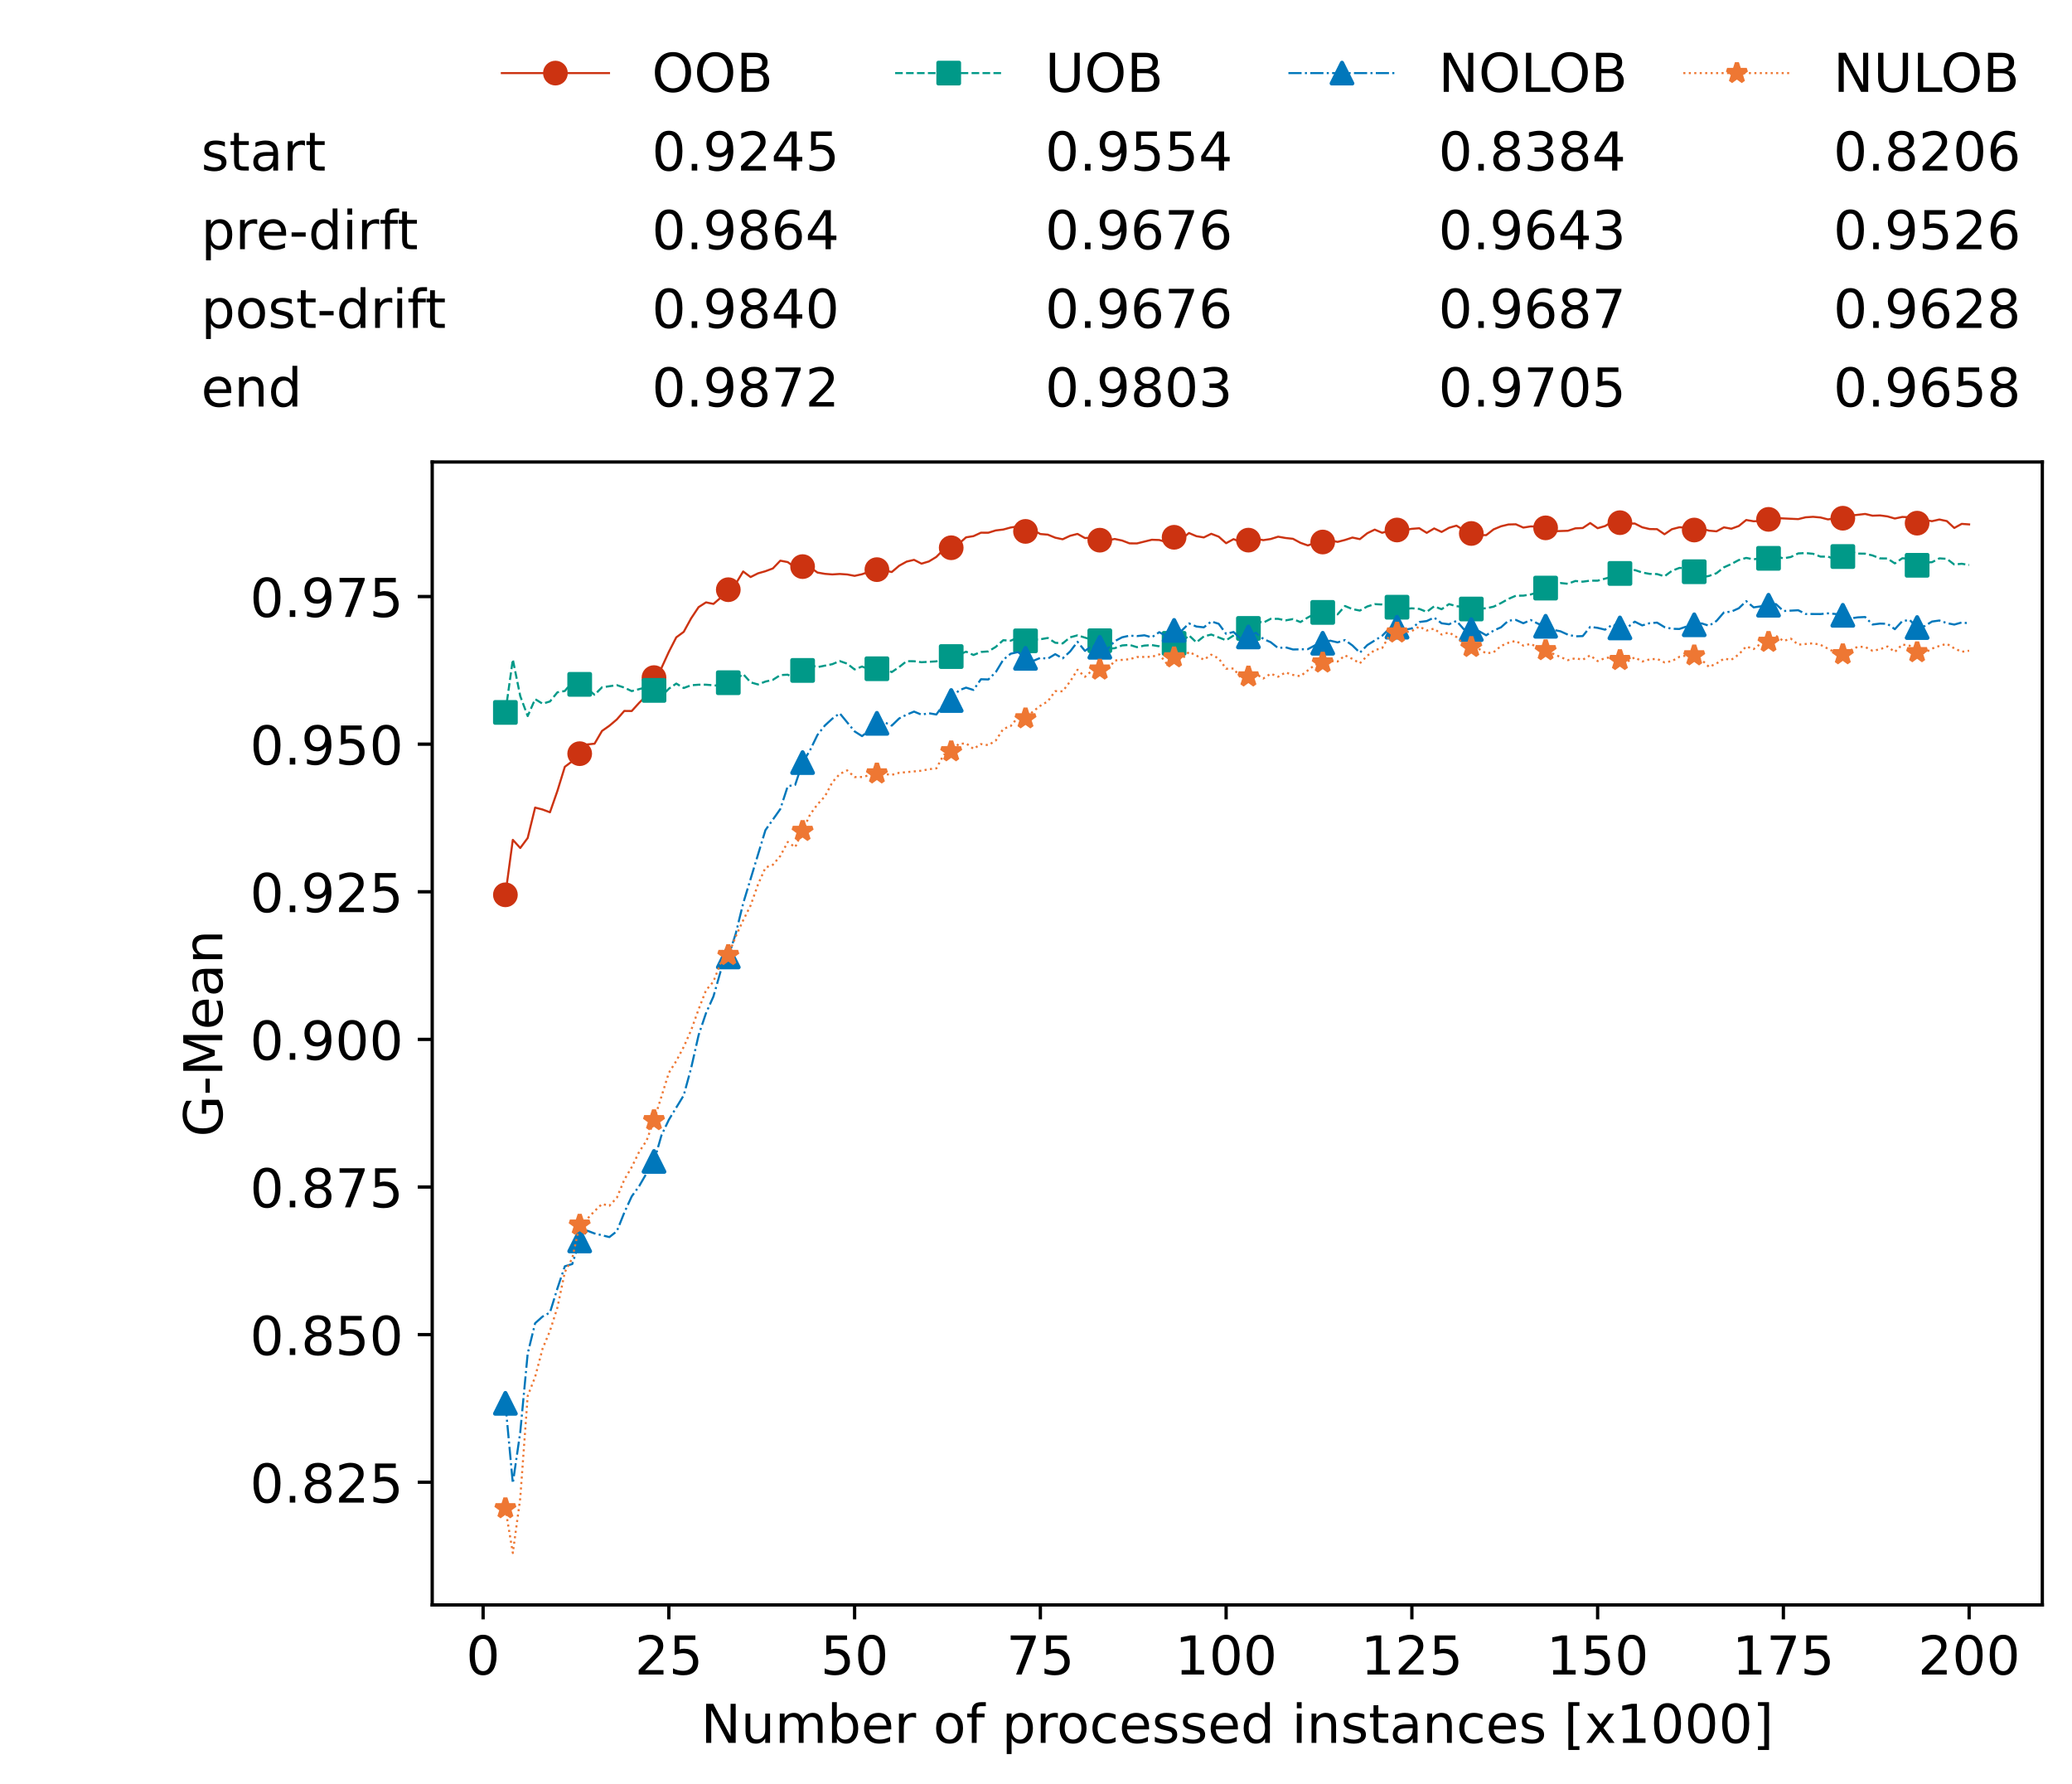 <?xml version="1.0" encoding="utf-8" standalone="no"?>
<!DOCTYPE svg PUBLIC "-//W3C//DTD SVG 1.1//EN"
  "http://www.w3.org/Graphics/SVG/1.1/DTD/svg11.dtd">
<!-- Created with matplotlib (https://matplotlib.org/) -->
<svg height="432.615pt" version="1.1" viewBox="0 0 502.65 432.615" width="502.65pt" xmlns="http://www.w3.org/2000/svg" xmlns:xlink="http://www.w3.org/1999/xlink">
 <defs>
  <style type="text/css">*{stroke-linecap:butt;stroke-linejoin:round;}</style>
 </defs>
 <g id="figure_1">
  <g id="patch_1">
   <path d="M 0 432.615 
L 502.65 432.615 
L 502.65 0 
L 0 0 
z
" style="fill:#ffffff;"/>
  </g>
  <g id="axes_1">
   <g id="patch_2">
    <path d="M 104.85 389.252 
L 495.45 389.252 
L 495.45 112.052 
L 104.85 112.052 
z
" style="fill:#ffffff;"/>
   </g>
   <g id="matplotlib.axis_1">
    <g id="xtick_1">
     <g id="line2d_1">
      <defs>
       <path d="M 0 0 
L 0 3.5 
" id="m852c2f8590" style="stroke:#000000;stroke-width:0.8;"/>
      </defs>
      <g>
       <use style="stroke:#000000;stroke-width:0.8;" x="117.197" xlink:href="#m852c2f8590" y="389.252"/>
      </g>
     </g>
     <g id="text_1">
      <!-- 0 -->
      <g transform="translate(113.061 406.13)scale(0.13 -0.13)">
       <defs>
        <path d="M 31.781 66.406 
Q 24.172 66.406 20.328 58.906 
Q 16.5 51.422 16.5 36.375 
Q 16.5 21.391 20.328 13.891 
Q 24.172 6.391 31.781 6.391 
Q 39.453 6.391 43.281 13.891 
Q 47.125 21.391 47.125 36.375 
Q 47.125 51.422 43.281 58.906 
Q 39.453 66.406 31.781 66.406 
z
M 31.781 74.219 
Q 44.047 74.219 50.516 64.516 
Q 56.984 54.828 56.984 36.375 
Q 56.984 17.969 50.516 8.266 
Q 44.047 -1.422 31.781 -1.422 
Q 19.531 -1.422 13.062 8.266 
Q 6.594 17.969 6.594 36.375 
Q 6.594 54.828 13.062 64.516 
Q 19.531 74.219 31.781 74.219 
z
" id="DejaVuSans-48"/>
       </defs>
       <use xlink:href="#DejaVuSans-48"/>
      </g>
     </g>
    </g>
    <g id="xtick_2">
     <g id="line2d_2">
      <g>
       <use style="stroke:#000000;stroke-width:0.8;" x="162.259" xlink:href="#m852c2f8590" y="389.252"/>
      </g>
     </g>
     <g id="text_2">
      <!-- 25 -->
      <g transform="translate(153.988 406.13)scale(0.13 -0.13)">
       <defs>
        <path d="M 19.188 8.297 
L 53.609 8.297 
L 53.609 0 
L 7.328 0 
L 7.328 8.297 
Q 12.938 14.109 22.625 23.891 
Q 32.328 33.688 34.812 36.531 
Q 39.547 41.844 41.422 45.531 
Q 43.312 49.219 43.312 52.781 
Q 43.312 58.594 39.234 62.25 
Q 35.156 65.922 28.609 65.922 
Q 23.969 65.922 18.812 64.312 
Q 13.672 62.703 7.812 59.422 
L 7.812 69.391 
Q 13.766 71.781 18.938 73 
Q 24.125 74.219 28.422 74.219 
Q 39.75 74.219 46.484 68.547 
Q 53.219 62.891 53.219 53.422 
Q 53.219 48.922 51.531 44.891 
Q 49.859 40.875 45.406 35.406 
Q 44.188 33.984 37.641 27.219 
Q 31.109 20.453 19.188 8.297 
z
" id="DejaVuSans-50"/>
        <path d="M 10.797 72.906 
L 49.516 72.906 
L 49.516 64.594 
L 19.828 64.594 
L 19.828 46.734 
Q 21.969 47.469 24.109 47.828 
Q 26.266 48.188 28.422 48.188 
Q 40.625 48.188 47.75 41.5 
Q 54.891 34.812 54.891 23.391 
Q 54.891 11.625 47.562 5.094 
Q 40.234 -1.422 26.906 -1.422 
Q 22.312 -1.422 17.547 -0.641 
Q 12.797 0.141 7.719 1.703 
L 7.719 11.625 
Q 12.109 9.234 16.797 8.062 
Q 21.484 6.891 26.703 6.891 
Q 35.156 6.891 40.078 11.328 
Q 45.016 15.766 45.016 23.391 
Q 45.016 31 40.078 35.438 
Q 35.156 39.891 26.703 39.891 
Q 22.75 39.891 18.812 39.016 
Q 14.891 38.141 10.797 36.281 
z
" id="DejaVuSans-53"/>
       </defs>
       <use xlink:href="#DejaVuSans-50"/>
       <use x="63.623" xlink:href="#DejaVuSans-53"/>
      </g>
     </g>
    </g>
    <g id="xtick_3">
     <g id="line2d_3">
      <g>
       <use style="stroke:#000000;stroke-width:0.8;" x="207.322" xlink:href="#m852c2f8590" y="389.252"/>
      </g>
     </g>
     <g id="text_3">
      <!-- 50 -->
      <g transform="translate(199.05 406.13)scale(0.13 -0.13)">
       <use xlink:href="#DejaVuSans-53"/>
       <use x="63.623" xlink:href="#DejaVuSans-48"/>
      </g>
     </g>
    </g>
    <g id="xtick_4">
     <g id="line2d_4">
      <g>
       <use style="stroke:#000000;stroke-width:0.8;" x="252.384" xlink:href="#m852c2f8590" y="389.252"/>
      </g>
     </g>
     <g id="text_4">
      <!-- 75 -->
      <g transform="translate(244.113 406.13)scale(0.13 -0.13)">
       <defs>
        <path d="M 8.203 72.906 
L 55.078 72.906 
L 55.078 68.703 
L 28.609 0 
L 18.312 0 
L 43.219 64.594 
L 8.203 64.594 
z
" id="DejaVuSans-55"/>
       </defs>
       <use xlink:href="#DejaVuSans-55"/>
       <use x="63.623" xlink:href="#DejaVuSans-53"/>
      </g>
     </g>
    </g>
    <g id="xtick_5">
     <g id="line2d_5">
      <g>
       <use style="stroke:#000000;stroke-width:0.8;" x="297.446" xlink:href="#m852c2f8590" y="389.252"/>
      </g>
     </g>
     <g id="text_5">
      <!-- 100 -->
      <g transform="translate(285.039 406.13)scale(0.13 -0.13)">
       <defs>
        <path d="M 12.406 8.297 
L 28.516 8.297 
L 28.516 63.922 
L 10.984 60.406 
L 10.984 69.391 
L 28.422 72.906 
L 38.281 72.906 
L 38.281 8.297 
L 54.391 8.297 
L 54.391 0 
L 12.406 0 
z
" id="DejaVuSans-49"/>
       </defs>
       <use xlink:href="#DejaVuSans-49"/>
       <use x="63.623" xlink:href="#DejaVuSans-48"/>
       <use x="127.246" xlink:href="#DejaVuSans-48"/>
      </g>
     </g>
    </g>
    <g id="xtick_6">
     <g id="line2d_6">
      <g>
       <use style="stroke:#000000;stroke-width:0.8;" x="342.509" xlink:href="#m852c2f8590" y="389.252"/>
      </g>
     </g>
     <g id="text_6">
      <!-- 125 -->
      <g transform="translate(330.102 406.13)scale(0.13 -0.13)">
       <use xlink:href="#DejaVuSans-49"/>
       <use x="63.623" xlink:href="#DejaVuSans-50"/>
       <use x="127.246" xlink:href="#DejaVuSans-53"/>
      </g>
     </g>
    </g>
    <g id="xtick_7">
     <g id="line2d_7">
      <g>
       <use style="stroke:#000000;stroke-width:0.8;" x="387.571" xlink:href="#m852c2f8590" y="389.252"/>
      </g>
     </g>
     <g id="text_7">
      <!-- 150 -->
      <g transform="translate(375.164 406.13)scale(0.13 -0.13)">
       <use xlink:href="#DejaVuSans-49"/>
       <use x="63.623" xlink:href="#DejaVuSans-53"/>
       <use x="127.246" xlink:href="#DejaVuSans-48"/>
      </g>
     </g>
    </g>
    <g id="xtick_8">
     <g id="line2d_8">
      <g>
       <use style="stroke:#000000;stroke-width:0.8;" x="432.633" xlink:href="#m852c2f8590" y="389.252"/>
      </g>
     </g>
     <g id="text_8">
      <!-- 175 -->
      <g transform="translate(420.226 406.13)scale(0.13 -0.13)">
       <use xlink:href="#DejaVuSans-49"/>
       <use x="63.623" xlink:href="#DejaVuSans-55"/>
       <use x="127.246" xlink:href="#DejaVuSans-53"/>
      </g>
     </g>
    </g>
    <g id="xtick_9">
     <g id="line2d_9">
      <g>
       <use style="stroke:#000000;stroke-width:0.8;" x="477.695" xlink:href="#m852c2f8590" y="389.252"/>
      </g>
     </g>
     <g id="text_9">
      <!-- 200 -->
      <g transform="translate(465.289 406.13)scale(0.13 -0.13)">
       <use xlink:href="#DejaVuSans-50"/>
       <use x="63.623" xlink:href="#DejaVuSans-48"/>
       <use x="127.246" xlink:href="#DejaVuSans-48"/>
      </g>
     </g>
    </g>
    <g id="text_10">
     <!-- Number of processed instances [x1000] -->
     <g transform="translate(170.025 422.711)scale(0.13 -0.13)">
      <defs>
       <path d="M 9.812 72.906 
L 23.094 72.906 
L 55.422 11.922 
L 55.422 72.906 
L 64.984 72.906 
L 64.984 0 
L 51.703 0 
L 19.391 60.984 
L 19.391 0 
L 9.812 0 
z
" id="DejaVuSans-78"/>
       <path d="M 8.5 21.578 
L 8.5 54.688 
L 17.484 54.688 
L 17.484 21.922 
Q 17.484 14.156 20.5 10.266 
Q 23.531 6.391 29.594 6.391 
Q 36.859 6.391 41.078 11.031 
Q 45.312 15.672 45.312 23.688 
L 45.312 54.688 
L 54.297 54.688 
L 54.297 0 
L 45.312 0 
L 45.312 8.406 
Q 42.047 3.422 37.719 1 
Q 33.406 -1.422 27.688 -1.422 
Q 18.266 -1.422 13.375 4.438 
Q 8.5 10.297 8.5 21.578 
z
M 31.109 56 
z
" id="DejaVuSans-117"/>
       <path d="M 52 44.188 
Q 55.375 50.25 60.062 53.125 
Q 64.75 56 71.094 56 
Q 79.641 56 84.281 50.016 
Q 88.922 44.047 88.922 33.016 
L 88.922 0 
L 79.891 0 
L 79.891 32.719 
Q 79.891 40.578 77.094 44.375 
Q 74.312 48.188 68.609 48.188 
Q 61.625 48.188 57.562 43.547 
Q 53.516 38.922 53.516 30.906 
L 53.516 0 
L 44.484 0 
L 44.484 32.719 
Q 44.484 40.625 41.703 44.406 
Q 38.922 48.188 33.109 48.188 
Q 26.219 48.188 22.156 43.531 
Q 18.109 38.875 18.109 30.906 
L 18.109 0 
L 9.078 0 
L 9.078 54.688 
L 18.109 54.688 
L 18.109 46.188 
Q 21.188 51.219 25.484 53.609 
Q 29.781 56 35.688 56 
Q 41.656 56 45.828 52.969 
Q 50 49.953 52 44.188 
z
" id="DejaVuSans-109"/>
       <path d="M 48.688 27.297 
Q 48.688 37.203 44.609 42.844 
Q 40.531 48.484 33.406 48.484 
Q 26.266 48.484 22.188 42.844 
Q 18.109 37.203 18.109 27.297 
Q 18.109 17.391 22.188 11.75 
Q 26.266 6.109 33.406 6.109 
Q 40.531 6.109 44.609 11.75 
Q 48.688 17.391 48.688 27.297 
z
M 18.109 46.391 
Q 20.953 51.266 25.266 53.625 
Q 29.594 56 35.594 56 
Q 45.562 56 51.781 48.094 
Q 58.016 40.188 58.016 27.297 
Q 58.016 14.406 51.781 6.484 
Q 45.562 -1.422 35.594 -1.422 
Q 29.594 -1.422 25.266 0.953 
Q 20.953 3.328 18.109 8.203 
L 18.109 0 
L 9.078 0 
L 9.078 75.984 
L 18.109 75.984 
z
" id="DejaVuSans-98"/>
       <path d="M 56.203 29.594 
L 56.203 25.203 
L 14.891 25.203 
Q 15.484 15.922 20.484 11.062 
Q 25.484 6.203 34.422 6.203 
Q 39.594 6.203 44.453 7.469 
Q 49.312 8.734 54.109 11.281 
L 54.109 2.781 
Q 49.266 0.734 44.188 -0.344 
Q 39.109 -1.422 33.891 -1.422 
Q 20.797 -1.422 13.156 6.188 
Q 5.516 13.812 5.516 26.812 
Q 5.516 40.234 12.766 48.109 
Q 20.016 56 32.328 56 
Q 43.359 56 49.781 48.891 
Q 56.203 41.797 56.203 29.594 
z
M 47.219 32.234 
Q 47.125 39.594 43.094 43.984 
Q 39.062 48.391 32.422 48.391 
Q 24.906 48.391 20.391 44.141 
Q 15.875 39.891 15.188 32.172 
z
" id="DejaVuSans-101"/>
       <path d="M 41.109 46.297 
Q 39.594 47.172 37.812 47.578 
Q 36.031 48 33.891 48 
Q 26.266 48 22.188 43.047 
Q 18.109 38.094 18.109 28.812 
L 18.109 0 
L 9.078 0 
L 9.078 54.688 
L 18.109 54.688 
L 18.109 46.188 
Q 20.953 51.172 25.484 53.578 
Q 30.031 56 36.531 56 
Q 37.453 56 38.578 55.875 
Q 39.703 55.766 41.062 55.516 
z
" id="DejaVuSans-114"/>
       <path id="DejaVuSans-32"/>
       <path d="M 30.609 48.391 
Q 23.391 48.391 19.188 42.75 
Q 14.984 37.109 14.984 27.297 
Q 14.984 17.484 19.156 11.844 
Q 23.344 6.203 30.609 6.203 
Q 37.797 6.203 41.984 11.859 
Q 46.188 17.531 46.188 27.297 
Q 46.188 37.016 41.984 42.703 
Q 37.797 48.391 30.609 48.391 
z
M 30.609 56 
Q 42.328 56 49.016 48.375 
Q 55.719 40.766 55.719 27.297 
Q 55.719 13.875 49.016 6.219 
Q 42.328 -1.422 30.609 -1.422 
Q 18.844 -1.422 12.172 6.219 
Q 5.516 13.875 5.516 27.297 
Q 5.516 40.766 12.172 48.375 
Q 18.844 56 30.609 56 
z
" id="DejaVuSans-111"/>
       <path d="M 37.109 75.984 
L 37.109 68.5 
L 28.516 68.5 
Q 23.688 68.5 21.797 66.547 
Q 19.922 64.594 19.922 59.516 
L 19.922 54.688 
L 34.719 54.688 
L 34.719 47.703 
L 19.922 47.703 
L 19.922 0 
L 10.891 0 
L 10.891 47.703 
L 2.297 47.703 
L 2.297 54.688 
L 10.891 54.688 
L 10.891 58.5 
Q 10.891 67.625 15.141 71.797 
Q 19.391 75.984 28.609 75.984 
z
" id="DejaVuSans-102"/>
       <path d="M 18.109 8.203 
L 18.109 -20.797 
L 9.078 -20.797 
L 9.078 54.688 
L 18.109 54.688 
L 18.109 46.391 
Q 20.953 51.266 25.266 53.625 
Q 29.594 56 35.594 56 
Q 45.562 56 51.781 48.094 
Q 58.016 40.188 58.016 27.297 
Q 58.016 14.406 51.781 6.484 
Q 45.562 -1.422 35.594 -1.422 
Q 29.594 -1.422 25.266 0.953 
Q 20.953 3.328 18.109 8.203 
z
M 48.688 27.297 
Q 48.688 37.203 44.609 42.844 
Q 40.531 48.484 33.406 48.484 
Q 26.266 48.484 22.188 42.844 
Q 18.109 37.203 18.109 27.297 
Q 18.109 17.391 22.188 11.75 
Q 26.266 6.109 33.406 6.109 
Q 40.531 6.109 44.609 11.75 
Q 48.688 17.391 48.688 27.297 
z
" id="DejaVuSans-112"/>
       <path d="M 48.781 52.594 
L 48.781 44.188 
Q 44.969 46.297 41.141 47.344 
Q 37.312 48.391 33.406 48.391 
Q 24.656 48.391 19.812 42.844 
Q 14.984 37.312 14.984 27.297 
Q 14.984 17.281 19.812 11.734 
Q 24.656 6.203 33.406 6.203 
Q 37.312 6.203 41.141 7.25 
Q 44.969 8.297 48.781 10.406 
L 48.781 2.094 
Q 45.016 0.344 40.984 -0.531 
Q 36.969 -1.422 32.422 -1.422 
Q 20.062 -1.422 12.781 6.344 
Q 5.516 14.109 5.516 27.297 
Q 5.516 40.672 12.859 48.328 
Q 20.219 56 33.016 56 
Q 37.156 56 41.109 55.141 
Q 45.062 54.297 48.781 52.594 
z
" id="DejaVuSans-99"/>
       <path d="M 44.281 53.078 
L 44.281 44.578 
Q 40.484 46.531 36.375 47.5 
Q 32.281 48.484 27.875 48.484 
Q 21.188 48.484 17.844 46.438 
Q 14.5 44.391 14.5 40.281 
Q 14.5 37.156 16.891 35.375 
Q 19.281 33.594 26.516 31.984 
L 29.594 31.297 
Q 39.156 29.25 43.188 25.516 
Q 47.219 21.781 47.219 15.094 
Q 47.219 7.469 41.188 3.016 
Q 35.156 -1.422 24.609 -1.422 
Q 20.219 -1.422 15.453 -0.562 
Q 10.688 0.297 5.422 2 
L 5.422 11.281 
Q 10.406 8.688 15.234 7.391 
Q 20.062 6.109 24.812 6.109 
Q 31.156 6.109 34.562 8.281 
Q 37.984 10.453 37.984 14.406 
Q 37.984 18.062 35.516 20.016 
Q 33.062 21.969 24.703 23.781 
L 21.578 24.516 
Q 13.234 26.266 9.516 29.906 
Q 5.812 33.547 5.812 39.891 
Q 5.812 47.609 11.281 51.797 
Q 16.75 56 26.812 56 
Q 31.781 56 36.172 55.266 
Q 40.578 54.547 44.281 53.078 
z
" id="DejaVuSans-115"/>
       <path d="M 45.406 46.391 
L 45.406 75.984 
L 54.391 75.984 
L 54.391 0 
L 45.406 0 
L 45.406 8.203 
Q 42.578 3.328 38.25 0.953 
Q 33.938 -1.422 27.875 -1.422 
Q 17.969 -1.422 11.734 6.484 
Q 5.516 14.406 5.516 27.297 
Q 5.516 40.188 11.734 48.094 
Q 17.969 56 27.875 56 
Q 33.938 56 38.25 53.625 
Q 42.578 51.266 45.406 46.391 
z
M 14.797 27.297 
Q 14.797 17.391 18.875 11.75 
Q 22.953 6.109 30.078 6.109 
Q 37.203 6.109 41.297 11.75 
Q 45.406 17.391 45.406 27.297 
Q 45.406 37.203 41.297 42.844 
Q 37.203 48.484 30.078 48.484 
Q 22.953 48.484 18.875 42.844 
Q 14.797 37.203 14.797 27.297 
z
" id="DejaVuSans-100"/>
       <path d="M 9.422 54.688 
L 18.406 54.688 
L 18.406 0 
L 9.422 0 
z
M 9.422 75.984 
L 18.406 75.984 
L 18.406 64.594 
L 9.422 64.594 
z
" id="DejaVuSans-105"/>
       <path d="M 54.891 33.016 
L 54.891 0 
L 45.906 0 
L 45.906 32.719 
Q 45.906 40.484 42.875 44.328 
Q 39.844 48.188 33.797 48.188 
Q 26.516 48.188 22.312 43.547 
Q 18.109 38.922 18.109 30.906 
L 18.109 0 
L 9.078 0 
L 9.078 54.688 
L 18.109 54.688 
L 18.109 46.188 
Q 21.344 51.125 25.703 53.562 
Q 30.078 56 35.797 56 
Q 45.219 56 50.047 50.172 
Q 54.891 44.344 54.891 33.016 
z
" id="DejaVuSans-110"/>
       <path d="M 18.312 70.219 
L 18.312 54.688 
L 36.812 54.688 
L 36.812 47.703 
L 18.312 47.703 
L 18.312 18.016 
Q 18.312 11.328 20.141 9.422 
Q 21.969 7.516 27.594 7.516 
L 36.812 7.516 
L 36.812 0 
L 27.594 0 
Q 17.188 0 13.234 3.875 
Q 9.281 7.766 9.281 18.016 
L 9.281 47.703 
L 2.688 47.703 
L 2.688 54.688 
L 9.281 54.688 
L 9.281 70.219 
z
" id="DejaVuSans-116"/>
       <path d="M 34.281 27.484 
Q 23.391 27.484 19.188 25 
Q 14.984 22.516 14.984 16.5 
Q 14.984 11.719 18.141 8.906 
Q 21.297 6.109 26.703 6.109 
Q 34.188 6.109 38.703 11.406 
Q 43.219 16.703 43.219 25.484 
L 43.219 27.484 
z
M 52.203 31.203 
L 52.203 0 
L 43.219 0 
L 43.219 8.297 
Q 40.141 3.328 35.547 0.953 
Q 30.953 -1.422 24.312 -1.422 
Q 15.922 -1.422 10.953 3.297 
Q 6 8.016 6 15.922 
Q 6 25.141 12.172 29.828 
Q 18.359 34.516 30.609 34.516 
L 43.219 34.516 
L 43.219 35.406 
Q 43.219 41.609 39.141 45 
Q 35.062 48.391 27.688 48.391 
Q 23 48.391 18.547 47.266 
Q 14.109 46.141 10.016 43.891 
L 10.016 52.203 
Q 14.938 54.109 19.578 55.047 
Q 24.219 56 28.609 56 
Q 40.484 56 46.344 49.844 
Q 52.203 43.703 52.203 31.203 
z
" id="DejaVuSans-97"/>
       <path d="M 8.594 75.984 
L 29.297 75.984 
L 29.297 69 
L 17.578 69 
L 17.578 -6.203 
L 29.297 -6.203 
L 29.297 -13.188 
L 8.594 -13.188 
z
" id="DejaVuSans-91"/>
       <path d="M 54.891 54.688 
L 35.109 28.078 
L 55.906 0 
L 45.312 0 
L 29.391 21.484 
L 13.484 0 
L 2.875 0 
L 24.125 28.609 
L 4.688 54.688 
L 15.281 54.688 
L 29.781 35.203 
L 44.281 54.688 
z
" id="DejaVuSans-120"/>
       <path d="M 30.422 75.984 
L 30.422 -13.188 
L 9.719 -13.188 
L 9.719 -6.203 
L 21.391 -6.203 
L 21.391 69 
L 9.719 69 
L 9.719 75.984 
z
" id="DejaVuSans-93"/>
      </defs>
      <use xlink:href="#DejaVuSans-78"/>
      <use x="74.805" xlink:href="#DejaVuSans-117"/>
      <use x="138.184" xlink:href="#DejaVuSans-109"/>
      <use x="235.596" xlink:href="#DejaVuSans-98"/>
      <use x="299.072" xlink:href="#DejaVuSans-101"/>
      <use x="360.596" xlink:href="#DejaVuSans-114"/>
      <use x="401.709" xlink:href="#DejaVuSans-32"/>
      <use x="433.496" xlink:href="#DejaVuSans-111"/>
      <use x="494.678" xlink:href="#DejaVuSans-102"/>
      <use x="529.883" xlink:href="#DejaVuSans-32"/>
      <use x="561.67" xlink:href="#DejaVuSans-112"/>
      <use x="625.146" xlink:href="#DejaVuSans-114"/>
      <use x="664.01" xlink:href="#DejaVuSans-111"/>
      <use x="725.191" xlink:href="#DejaVuSans-99"/>
      <use x="780.172" xlink:href="#DejaVuSans-101"/>
      <use x="841.695" xlink:href="#DejaVuSans-115"/>
      <use x="893.795" xlink:href="#DejaVuSans-115"/>
      <use x="945.895" xlink:href="#DejaVuSans-101"/>
      <use x="1007.418" xlink:href="#DejaVuSans-100"/>
      <use x="1070.895" xlink:href="#DejaVuSans-32"/>
      <use x="1102.682" xlink:href="#DejaVuSans-105"/>
      <use x="1130.465" xlink:href="#DejaVuSans-110"/>
      <use x="1193.844" xlink:href="#DejaVuSans-115"/>
      <use x="1245.943" xlink:href="#DejaVuSans-116"/>
      <use x="1285.152" xlink:href="#DejaVuSans-97"/>
      <use x="1346.432" xlink:href="#DejaVuSans-110"/>
      <use x="1409.811" xlink:href="#DejaVuSans-99"/>
      <use x="1464.791" xlink:href="#DejaVuSans-101"/>
      <use x="1526.314" xlink:href="#DejaVuSans-115"/>
      <use x="1578.414" xlink:href="#DejaVuSans-32"/>
      <use x="1610.201" xlink:href="#DejaVuSans-91"/>
      <use x="1649.215" xlink:href="#DejaVuSans-120"/>
      <use x="1708.395" xlink:href="#DejaVuSans-49"/>
      <use x="1772.018" xlink:href="#DejaVuSans-48"/>
      <use x="1835.641" xlink:href="#DejaVuSans-48"/>
      <use x="1899.264" xlink:href="#DejaVuSans-48"/>
      <use x="1962.887" xlink:href="#DejaVuSans-93"/>
     </g>
    </g>
   </g>
   <g id="matplotlib.axis_2">
    <g id="ytick_1">
     <g id="line2d_10">
      <defs>
       <path d="M 0 0 
L -3.5 0 
" id="m1849deba92" style="stroke:#000000;stroke-width:0.8;"/>
      </defs>
      <g>
       <use style="stroke:#000000;stroke-width:0.8;" x="104.85" xlink:href="#m1849deba92" y="359.488"/>
      </g>
     </g>
     <g id="text_11">
      <!-- 0.825 -->
      <g transform="translate(60.633 364.427)scale(0.13 -0.13)">
       <defs>
        <path d="M 10.688 12.406 
L 21 12.406 
L 21 0 
L 10.688 0 
z
" id="DejaVuSans-46"/>
        <path d="M 31.781 34.625 
Q 24.75 34.625 20.719 30.859 
Q 16.703 27.094 16.703 20.516 
Q 16.703 13.922 20.719 10.156 
Q 24.75 6.391 31.781 6.391 
Q 38.812 6.391 42.859 10.172 
Q 46.922 13.969 46.922 20.516 
Q 46.922 27.094 42.891 30.859 
Q 38.875 34.625 31.781 34.625 
z
M 21.922 38.812 
Q 15.578 40.375 12.031 44.719 
Q 8.5 49.078 8.5 55.328 
Q 8.5 64.062 14.719 69.141 
Q 20.953 74.219 31.781 74.219 
Q 42.672 74.219 48.875 69.141 
Q 55.078 64.062 55.078 55.328 
Q 55.078 49.078 51.531 44.719 
Q 48 40.375 41.703 38.812 
Q 48.828 37.156 52.797 32.312 
Q 56.781 27.484 56.781 20.516 
Q 56.781 9.906 50.312 4.234 
Q 43.844 -1.422 31.781 -1.422 
Q 19.734 -1.422 13.25 4.234 
Q 6.781 9.906 6.781 20.516 
Q 6.781 27.484 10.781 32.312 
Q 14.797 37.156 21.922 38.812 
z
M 18.312 54.391 
Q 18.312 48.734 21.844 45.562 
Q 25.391 42.391 31.781 42.391 
Q 38.141 42.391 41.719 45.562 
Q 45.312 48.734 45.312 54.391 
Q 45.312 60.062 41.719 63.234 
Q 38.141 66.406 31.781 66.406 
Q 25.391 66.406 21.844 63.234 
Q 18.312 60.062 18.312 54.391 
z
" id="DejaVuSans-56"/>
       </defs>
       <use xlink:href="#DejaVuSans-48"/>
       <use x="63.623" xlink:href="#DejaVuSans-46"/>
       <use x="95.41" xlink:href="#DejaVuSans-56"/>
       <use x="159.033" xlink:href="#DejaVuSans-50"/>
       <use x="222.656" xlink:href="#DejaVuSans-53"/>
      </g>
     </g>
    </g>
    <g id="ytick_2">
     <g id="line2d_11">
      <g>
       <use style="stroke:#000000;stroke-width:0.8;" x="104.85" xlink:href="#m1849deba92" y="323.687"/>
      </g>
     </g>
     <g id="text_12">
      <!-- 0.850 -->
      <g transform="translate(60.633 328.626)scale(0.13 -0.13)">
       <use xlink:href="#DejaVuSans-48"/>
       <use x="63.623" xlink:href="#DejaVuSans-46"/>
       <use x="95.41" xlink:href="#DejaVuSans-56"/>
       <use x="159.033" xlink:href="#DejaVuSans-53"/>
       <use x="222.656" xlink:href="#DejaVuSans-48"/>
      </g>
     </g>
    </g>
    <g id="ytick_3">
     <g id="line2d_12">
      <g>
       <use style="stroke:#000000;stroke-width:0.8;" x="104.85" xlink:href="#m1849deba92" y="287.887"/>
      </g>
     </g>
     <g id="text_13">
      <!-- 0.875 -->
      <g transform="translate(60.633 292.826)scale(0.13 -0.13)">
       <use xlink:href="#DejaVuSans-48"/>
       <use x="63.623" xlink:href="#DejaVuSans-46"/>
       <use x="95.41" xlink:href="#DejaVuSans-56"/>
       <use x="159.033" xlink:href="#DejaVuSans-55"/>
       <use x="222.656" xlink:href="#DejaVuSans-53"/>
      </g>
     </g>
    </g>
    <g id="ytick_4">
     <g id="line2d_13">
      <g>
       <use style="stroke:#000000;stroke-width:0.8;" x="104.85" xlink:href="#m1849deba92" y="252.087"/>
      </g>
     </g>
     <g id="text_14">
      <!-- 0.900 -->
      <g transform="translate(60.633 257.026)scale(0.13 -0.13)">
       <defs>
        <path d="M 10.984 1.516 
L 10.984 10.5 
Q 14.703 8.734 18.5 7.812 
Q 22.312 6.891 25.984 6.891 
Q 35.75 6.891 40.891 13.453 
Q 46.047 20.016 46.781 33.406 
Q 43.953 29.203 39.594 26.953 
Q 35.25 24.703 29.984 24.703 
Q 19.047 24.703 12.672 31.312 
Q 6.297 37.938 6.297 49.422 
Q 6.297 60.641 12.938 67.422 
Q 19.578 74.219 30.609 74.219 
Q 43.266 74.219 49.922 64.516 
Q 56.594 54.828 56.594 36.375 
Q 56.594 19.141 48.406 8.859 
Q 40.234 -1.422 26.422 -1.422 
Q 22.703 -1.422 18.891 -0.688 
Q 15.094 0.047 10.984 1.516 
z
M 30.609 32.422 
Q 37.25 32.422 41.125 36.953 
Q 45.016 41.5 45.016 49.422 
Q 45.016 57.281 41.125 61.844 
Q 37.25 66.406 30.609 66.406 
Q 23.969 66.406 20.094 61.844 
Q 16.219 57.281 16.219 49.422 
Q 16.219 41.5 20.094 36.953 
Q 23.969 32.422 30.609 32.422 
z
" id="DejaVuSans-57"/>
       </defs>
       <use xlink:href="#DejaVuSans-48"/>
       <use x="63.623" xlink:href="#DejaVuSans-46"/>
       <use x="95.41" xlink:href="#DejaVuSans-57"/>
       <use x="159.033" xlink:href="#DejaVuSans-48"/>
       <use x="222.656" xlink:href="#DejaVuSans-48"/>
      </g>
     </g>
    </g>
    <g id="ytick_5">
     <g id="line2d_14">
      <g>
       <use style="stroke:#000000;stroke-width:0.8;" x="104.85" xlink:href="#m1849deba92" y="216.287"/>
      </g>
     </g>
     <g id="text_15">
      <!-- 0.925 -->
      <g transform="translate(60.633 221.226)scale(0.13 -0.13)">
       <use xlink:href="#DejaVuSans-48"/>
       <use x="63.623" xlink:href="#DejaVuSans-46"/>
       <use x="95.41" xlink:href="#DejaVuSans-57"/>
       <use x="159.033" xlink:href="#DejaVuSans-50"/>
       <use x="222.656" xlink:href="#DejaVuSans-53"/>
      </g>
     </g>
    </g>
    <g id="ytick_6">
     <g id="line2d_15">
      <g>
       <use style="stroke:#000000;stroke-width:0.8;" x="104.85" xlink:href="#m1849deba92" y="180.487"/>
      </g>
     </g>
     <g id="text_16">
      <!-- 0.950 -->
      <g transform="translate(60.633 185.426)scale(0.13 -0.13)">
       <use xlink:href="#DejaVuSans-48"/>
       <use x="63.623" xlink:href="#DejaVuSans-46"/>
       <use x="95.41" xlink:href="#DejaVuSans-57"/>
       <use x="159.033" xlink:href="#DejaVuSans-53"/>
       <use x="222.656" xlink:href="#DejaVuSans-48"/>
      </g>
     </g>
    </g>
    <g id="ytick_7">
     <g id="line2d_16">
      <g>
       <use style="stroke:#000000;stroke-width:0.8;" x="104.85" xlink:href="#m1849deba92" y="144.687"/>
      </g>
     </g>
     <g id="text_17">
      <!-- 0.975 -->
      <g transform="translate(60.633 149.626)scale(0.13 -0.13)">
       <use xlink:href="#DejaVuSans-48"/>
       <use x="63.623" xlink:href="#DejaVuSans-46"/>
       <use x="95.41" xlink:href="#DejaVuSans-57"/>
       <use x="159.033" xlink:href="#DejaVuSans-55"/>
       <use x="222.656" xlink:href="#DejaVuSans-53"/>
      </g>
     </g>
    </g>
    <g id="text_18">
     <!-- G-Mean -->
     <g transform="translate(53.93 275.744)rotate(-90)scale(0.13 -0.13)">
      <defs>
       <path d="M 59.516 10.406 
L 59.516 29.984 
L 43.406 29.984 
L 43.406 38.094 
L 69.281 38.094 
L 69.281 6.781 
Q 63.578 2.734 56.688 0.656 
Q 49.812 -1.422 42 -1.422 
Q 24.906 -1.422 15.25 8.562 
Q 5.609 18.562 5.609 36.375 
Q 5.609 54.25 15.25 64.234 
Q 24.906 74.219 42 74.219 
Q 49.125 74.219 55.547 72.453 
Q 61.969 70.703 67.391 67.281 
L 67.391 56.781 
Q 61.922 61.422 55.766 63.766 
Q 49.609 66.109 42.828 66.109 
Q 29.438 66.109 22.719 58.641 
Q 16.016 51.172 16.016 36.375 
Q 16.016 21.625 22.719 14.156 
Q 29.438 6.688 42.828 6.688 
Q 48.047 6.688 52.141 7.594 
Q 56.25 8.5 59.516 10.406 
z
" id="DejaVuSans-71"/>
       <path d="M 4.891 31.391 
L 31.203 31.391 
L 31.203 23.391 
L 4.891 23.391 
z
" id="DejaVuSans-45"/>
       <path d="M 9.812 72.906 
L 24.516 72.906 
L 43.109 23.297 
L 61.812 72.906 
L 76.516 72.906 
L 76.516 0 
L 66.891 0 
L 66.891 64.016 
L 48.094 14.016 
L 38.188 14.016 
L 19.391 64.016 
L 19.391 0 
L 9.812 0 
z
" id="DejaVuSans-77"/>
      </defs>
      <use xlink:href="#DejaVuSans-71"/>
      <use x="77.49" xlink:href="#DejaVuSans-45"/>
      <use x="113.574" xlink:href="#DejaVuSans-77"/>
      <use x="199.854" xlink:href="#DejaVuSans-101"/>
      <use x="261.377" xlink:href="#DejaVuSans-97"/>
      <use x="322.656" xlink:href="#DejaVuSans-110"/>
     </g>
    </g>
   </g>
   <g id="line2d_17"/>
   <g id="line2d_18"/>
   <g id="line2d_19"/>
   <g id="line2d_20"/>
   <g id="line2d_21"/>
   <g id="line2d_22">
    <path clip-path="url(#p6e988356a2)" d="M 122.605 217.024 
L 124.407 203.69 
L 126.21 205.668 
L 128.012 203.243 
L 129.815 195.866 
L 131.617 196.333 
L 133.419 197.006 
L 135.222 191.827 
L 137.024 185.973 
L 138.827 184.614 
L 140.629 182.792 
L 142.432 180.55 
L 144.234 180.372 
L 146.037 177.279 
L 147.839 176.012 
L 149.642 174.485 
L 151.444 172.427 
L 153.247 172.447 
L 155.049 170.465 
L 156.852 168.674 
L 158.654 164.345 
L 160.457 162.029 
L 162.259 158.089 
L 164.062 154.574 
L 165.864 153.246 
L 167.667 149.962 
L 169.469 147.254 
L 171.272 146.092 
L 173.074 146.474 
L 174.877 144.922 
L 176.679 143.024 
L 178.482 141.594 
L 180.284 138.603 
L 182.087 139.956 
L 183.889 139.051 
L 185.692 138.54 
L 187.494 137.864 
L 189.297 135.984 
L 191.099 136.326 
L 192.902 137.673 
L 194.704 137.422 
L 196.507 137.562 
L 198.309 138.862 
L 200.112 139.176 
L 201.914 139.317 
L 203.717 139.206 
L 205.519 139.327 
L 207.322 139.667 
L 209.124 139.267 
L 210.927 138.642 
L 212.729 138.158 
L 214.532 138.334 
L 216.334 138.736 
L 218.137 137.203 
L 219.939 136.21 
L 221.742 135.781 
L 223.544 136.704 
L 225.347 136.167 
L 227.149 135.07 
L 228.952 133.243 
L 230.754 132.847 
L 232.557 131.913 
L 234.359 130.324 
L 236.162 130.029 
L 237.964 129.199 
L 239.767 129.2 
L 241.569 128.645 
L 243.372 128.431 
L 245.174 127.941 
L 246.976 127.671 
L 248.779 128.884 
L 250.581 128.55 
L 252.384 129.521 
L 254.186 129.67 
L 255.989 130.405 
L 257.791 130.791 
L 259.594 129.95 
L 261.396 129.488 
L 263.199 130.497 
L 265.001 130.371 
L 266.804 131.012 
L 268.606 131.089 
L 270.409 130.716 
L 272.211 131.096 
L 274.014 131.784 
L 275.816 131.798 
L 279.421 130.91 
L 281.224 130.969 
L 283.026 131.493 
L 284.829 130.309 
L 286.631 130.766 
L 288.434 129.276 
L 290.236 130.044 
L 292.039 130.344 
L 293.841 129.462 
L 295.644 130.156 
L 297.446 131.748 
L 299.249 130.758 
L 301.051 131.481 
L 302.854 131 
L 304.656 130.65 
L 306.459 131.004 
L 308.261 130.728 
L 310.064 130.167 
L 311.866 130.481 
L 313.669 130.679 
L 315.471 131.649 
L 317.274 132.288 
L 319.076 131.616 
L 320.879 131.457 
L 322.681 131.061 
L 324.484 131.427 
L 326.286 130.959 
L 328.089 130.374 
L 329.891 130.758 
L 331.694 129.325 
L 333.496 128.447 
L 335.299 129.223 
L 337.101 128.695 
L 338.904 128.543 
L 340.706 128.569 
L 342.509 128.255 
L 344.311 128.118 
L 346.114 129.235 
L 347.916 128.164 
L 349.719 129.02 
L 351.521 128.007 
L 353.324 127.487 
L 355.126 128.608 
L 356.928 129.385 
L 358.731 129.757 
L 360.533 129.791 
L 362.336 128.389 
L 364.138 127.643 
L 365.941 127.203 
L 367.743 127.161 
L 369.546 127.959 
L 371.348 127.673 
L 373.151 127.745 
L 374.953 128.023 
L 376.756 128.849 
L 380.361 128.731 
L 382.163 128.14 
L 383.966 128.06 
L 385.768 126.852 
L 387.571 128.106 
L 389.373 127.588 
L 391.176 126.485 
L 394.781 126.982 
L 396.583 126.973 
L 398.386 127.886 
L 400.188 128.311 
L 401.991 128.344 
L 403.793 129.574 
L 405.596 128.35 
L 407.398 127.88 
L 409.201 127.984 
L 411.003 128.551 
L 412.806 128.216 
L 414.608 128.704 
L 416.411 128.865 
L 418.213 127.905 
L 420.016 128.229 
L 421.818 127.575 
L 423.621 126.116 
L 425.423 126.427 
L 427.226 126.327 
L 430.831 125.65 
L 436.238 125.902 
L 438.041 125.463 
L 439.843 125.347 
L 441.646 125.508 
L 443.448 125.972 
L 445.251 125.702 
L 447.053 125.686 
L 448.856 125.057 
L 452.461 124.652 
L 454.263 125.074 
L 456.066 125.004 
L 457.868 125.242 
L 459.671 125.76 
L 461.473 125.377 
L 463.276 125.446 
L 465.078 126.885 
L 466.881 126.108 
L 468.683 126.403 
L 470.485 125.995 
L 472.288 126.38 
L 474.09 128.048 
L 475.893 127.056 
L 477.695 127.186 
L 477.695 127.186 
" style="fill:none;stroke:#cc3311;stroke-linecap:square;stroke-width:0.5;"/>
    <defs>
     <path d="M 0 2.5 
C 0.663 2.5 1.299 2.237 1.768 1.768 
C 2.237 1.299 2.5 0.663 2.5 0 
C 2.5 -0.663 2.237 -1.299 1.768 -1.768 
C 1.299 -2.237 0.663 -2.5 0 -2.5 
C -0.663 -2.5 -1.299 -2.237 -1.768 -1.768 
C -2.237 -1.299 -2.5 -0.663 -2.5 0 
C -2.5 0.663 -2.237 1.299 -1.768 1.768 
C -1.299 2.237 -0.663 2.5 0 2.5 
z
" id="m1d2771eff5" style="stroke:#cc3311;"/>
    </defs>
    <g clip-path="url(#p6e988356a2)">
     <use style="fill:#cc3311;stroke:#cc3311;" x="122.605" xlink:href="#m1d2771eff5" y="217.024"/>
     <use style="fill:#cc3311;stroke:#cc3311;" x="140.629" xlink:href="#m1d2771eff5" y="182.792"/>
     <use style="fill:#cc3311;stroke:#cc3311;" x="158.654" xlink:href="#m1d2771eff5" y="164.345"/>
     <use style="fill:#cc3311;stroke:#cc3311;" x="176.679" xlink:href="#m1d2771eff5" y="143.024"/>
     <use style="fill:#cc3311;stroke:#cc3311;" x="194.704" xlink:href="#m1d2771eff5" y="137.422"/>
     <use style="fill:#cc3311;stroke:#cc3311;" x="212.729" xlink:href="#m1d2771eff5" y="138.158"/>
     <use style="fill:#cc3311;stroke:#cc3311;" x="230.754" xlink:href="#m1d2771eff5" y="132.847"/>
     <use style="fill:#cc3311;stroke:#cc3311;" x="248.779" xlink:href="#m1d2771eff5" y="128.884"/>
     <use style="fill:#cc3311;stroke:#cc3311;" x="266.804" xlink:href="#m1d2771eff5" y="131.012"/>
     <use style="fill:#cc3311;stroke:#cc3311;" x="284.829" xlink:href="#m1d2771eff5" y="130.309"/>
     <use style="fill:#cc3311;stroke:#cc3311;" x="302.854" xlink:href="#m1d2771eff5" y="131"/>
     <use style="fill:#cc3311;stroke:#cc3311;" x="320.879" xlink:href="#m1d2771eff5" y="131.457"/>
     <use style="fill:#cc3311;stroke:#cc3311;" x="338.904" xlink:href="#m1d2771eff5" y="128.543"/>
     <use style="fill:#cc3311;stroke:#cc3311;" x="356.928" xlink:href="#m1d2771eff5" y="129.385"/>
     <use style="fill:#cc3311;stroke:#cc3311;" x="374.953" xlink:href="#m1d2771eff5" y="128.023"/>
     <use style="fill:#cc3311;stroke:#cc3311;" x="392.978" xlink:href="#m1d2771eff5" y="126.769"/>
     <use style="fill:#cc3311;stroke:#cc3311;" x="411.003" xlink:href="#m1d2771eff5" y="128.551"/>
     <use style="fill:#cc3311;stroke:#cc3311;" x="429.028" xlink:href="#m1d2771eff5" y="125.964"/>
     <use style="fill:#cc3311;stroke:#cc3311;" x="447.053" xlink:href="#m1d2771eff5" y="125.686"/>
     <use style="fill:#cc3311;stroke:#cc3311;" x="465.078" xlink:href="#m1d2771eff5" y="126.885"/>
    </g>
   </g>
   <g id="line2d_23"/>
   <g id="line2d_24"/>
   <g id="line2d_25"/>
   <g id="line2d_26"/>
   <g id="line2d_27">
    <path clip-path="url(#p6e988356a2)" d="M 122.605 172.784 
L 124.407 159.938 
L 126.21 168.834 
L 128.012 173.673 
L 129.815 169.559 
L 131.617 170.67 
L 133.419 170.128 
L 135.222 167.913 
L 137.024 167.585 
L 138.827 165.404 
L 140.629 165.98 
L 142.432 167.03 
L 144.234 168.499 
L 146.037 166.705 
L 149.642 166.169 
L 151.444 166.767 
L 153.247 167.616 
L 156.852 166.66 
L 158.654 167.447 
L 160.457 168.908 
L 162.259 167.035 
L 164.062 165.786 
L 165.864 166.866 
L 167.667 166.196 
L 169.469 166.064 
L 171.272 166.064 
L 174.877 166.342 
L 178.482 164.772 
L 180.284 163.486 
L 182.087 165.487 
L 183.889 166.003 
L 185.692 165.304 
L 187.494 164.881 
L 189.297 163.73 
L 191.099 163.632 
L 192.902 164.632 
L 194.704 162.605 
L 196.507 161.262 
L 198.309 161.802 
L 201.914 161.083 
L 203.717 160.326 
L 205.519 160.963 
L 207.322 162.361 
L 209.124 161.655 
L 210.927 162.378 
L 212.729 162.194 
L 214.532 162.181 
L 216.334 163.006 
L 218.137 161.774 
L 219.939 160.352 
L 221.742 160.37 
L 223.544 160.614 
L 227.149 160.404 
L 228.952 159.215 
L 230.754 159.239 
L 232.557 158.819 
L 234.359 158.057 
L 236.162 158.857 
L 237.964 158.124 
L 239.767 157.989 
L 241.569 156.891 
L 243.372 155.274 
L 245.174 155.389 
L 246.976 154.645 
L 248.779 155.426 
L 250.581 155.16 
L 252.384 155.046 
L 254.186 154.731 
L 255.989 155.886 
L 257.791 156.05 
L 259.594 154.574 
L 261.396 154.087 
L 265.001 155.197 
L 266.804 155.398 
L 268.606 157.371 
L 270.409 157.216 
L 272.211 156.54 
L 274.014 156.402 
L 275.816 156.958 
L 277.619 156.574 
L 279.421 156.451 
L 281.224 156.751 
L 283.026 157.475 
L 284.829 156.03 
L 286.631 155.771 
L 288.434 154.094 
L 290.236 155.794 
L 292.039 154.357 
L 293.841 153.896 
L 297.446 155.29 
L 299.249 154.139 
L 301.051 152.844 
L 302.854 152.417 
L 304.656 150.62 
L 306.459 151.021 
L 308.261 150.087 
L 310.064 150.087 
L 311.866 150.465 
L 313.669 150.148 
L 315.471 150.875 
L 317.274 149.755 
L 319.076 148.824 
L 320.879 148.534 
L 322.681 148.536 
L 324.484 149.006 
L 326.286 146.976 
L 328.089 147.73 
L 329.891 148.088 
L 331.694 147.091 
L 333.496 146.523 
L 335.299 146.619 
L 337.101 147.025 
L 338.904 147.273 
L 340.706 147.678 
L 342.509 147.534 
L 344.311 147.685 
L 346.114 148.403 
L 347.916 147.052 
L 349.719 147.763 
L 351.521 146.515 
L 353.324 147.032 
L 355.126 147.18 
L 356.928 147.705 
L 360.533 147.526 
L 362.336 147.137 
L 364.138 146.259 
L 365.941 145.25 
L 367.743 144.476 
L 369.546 144.463 
L 371.348 144.177 
L 373.151 143.606 
L 376.756 141.598 
L 378.558 141.402 
L 380.361 141.589 
L 382.163 140.91 
L 383.966 141.078 
L 385.768 140.829 
L 387.571 140.837 
L 391.176 139.842 
L 392.978 139.083 
L 394.781 139.243 
L 396.583 138.25 
L 398.386 138.851 
L 400.188 139.185 
L 401.991 139.232 
L 403.793 139.779 
L 405.596 138.441 
L 407.398 137.739 
L 409.201 137.828 
L 411.003 138.667 
L 412.806 140.046 
L 414.608 139.676 
L 416.411 139.022 
L 418.213 137.597 
L 420.016 136.791 
L 421.818 135.826 
L 423.621 135.311 
L 425.423 135.663 
L 427.226 135.323 
L 429.028 135.413 
L 430.831 134.906 
L 432.633 135.425 
L 434.436 135.093 
L 436.238 134.218 
L 438.041 134.137 
L 439.843 134.317 
L 441.646 135.001 
L 443.448 134.995 
L 445.251 135.656 
L 447.053 134.98 
L 448.856 133.788 
L 450.658 134.255 
L 452.461 134.285 
L 454.263 134.716 
L 456.066 135.426 
L 457.868 135.45 
L 459.671 136.641 
L 461.473 135.401 
L 463.276 135.49 
L 465.078 137.101 
L 466.881 136.454 
L 468.683 136.351 
L 470.485 135.421 
L 472.288 135.536 
L 474.09 136.914 
L 475.893 136.731 
L 477.695 137.027 
L 477.695 137.027 
" style="fill:none;stroke:#009988;stroke-dasharray:1.85,0.8;stroke-dashoffset:0;stroke-width:0.5;"/>
    <defs>
     <path d="M -2.5 2.5 
L 2.5 2.5 
L 2.5 -2.5 
L -2.5 -2.5 
z
" id="me4e234e4e9" style="stroke:#009988;stroke-linejoin:miter;"/>
    </defs>
    <g clip-path="url(#p6e988356a2)">
     <use style="fill:#009988;stroke:#009988;stroke-linejoin:miter;" x="122.605" xlink:href="#me4e234e4e9" y="172.784"/>
     <use style="fill:#009988;stroke:#009988;stroke-linejoin:miter;" x="140.629" xlink:href="#me4e234e4e9" y="165.98"/>
     <use style="fill:#009988;stroke:#009988;stroke-linejoin:miter;" x="158.654" xlink:href="#me4e234e4e9" y="167.447"/>
     <use style="fill:#009988;stroke:#009988;stroke-linejoin:miter;" x="176.679" xlink:href="#me4e234e4e9" y="165.584"/>
     <use style="fill:#009988;stroke:#009988;stroke-linejoin:miter;" x="194.704" xlink:href="#me4e234e4e9" y="162.605"/>
     <use style="fill:#009988;stroke:#009988;stroke-linejoin:miter;" x="212.729" xlink:href="#me4e234e4e9" y="162.194"/>
     <use style="fill:#009988;stroke:#009988;stroke-linejoin:miter;" x="230.754" xlink:href="#me4e234e4e9" y="159.239"/>
     <use style="fill:#009988;stroke:#009988;stroke-linejoin:miter;" x="248.779" xlink:href="#me4e234e4e9" y="155.426"/>
     <use style="fill:#009988;stroke:#009988;stroke-linejoin:miter;" x="266.804" xlink:href="#me4e234e4e9" y="155.398"/>
     <use style="fill:#009988;stroke:#009988;stroke-linejoin:miter;" x="284.829" xlink:href="#me4e234e4e9" y="156.03"/>
     <use style="fill:#009988;stroke:#009988;stroke-linejoin:miter;" x="302.854" xlink:href="#me4e234e4e9" y="152.417"/>
     <use style="fill:#009988;stroke:#009988;stroke-linejoin:miter;" x="320.879" xlink:href="#me4e234e4e9" y="148.534"/>
     <use style="fill:#009988;stroke:#009988;stroke-linejoin:miter;" x="338.904" xlink:href="#me4e234e4e9" y="147.273"/>
     <use style="fill:#009988;stroke:#009988;stroke-linejoin:miter;" x="356.928" xlink:href="#me4e234e4e9" y="147.705"/>
     <use style="fill:#009988;stroke:#009988;stroke-linejoin:miter;" x="374.953" xlink:href="#me4e234e4e9" y="142.633"/>
     <use style="fill:#009988;stroke:#009988;stroke-linejoin:miter;" x="392.978" xlink:href="#me4e234e4e9" y="139.083"/>
     <use style="fill:#009988;stroke:#009988;stroke-linejoin:miter;" x="411.003" xlink:href="#me4e234e4e9" y="138.667"/>
     <use style="fill:#009988;stroke:#009988;stroke-linejoin:miter;" x="429.028" xlink:href="#me4e234e4e9" y="135.413"/>
     <use style="fill:#009988;stroke:#009988;stroke-linejoin:miter;" x="447.053" xlink:href="#me4e234e4e9" y="134.98"/>
     <use style="fill:#009988;stroke:#009988;stroke-linejoin:miter;" x="465.078" xlink:href="#me4e234e4e9" y="137.101"/>
    </g>
   </g>
   <g id="line2d_28"/>
   <g id="line2d_29"/>
   <g id="line2d_30"/>
   <g id="line2d_31"/>
   <g id="line2d_32">
    <path clip-path="url(#p6e988356a2)" d="M 122.605 340.355 
L 124.407 359.751 
L 126.21 347.354 
L 128.012 328.288 
L 129.815 320.925 
L 131.617 319.317 
L 133.419 318.328 
L 135.222 312.487 
L 137.024 307.116 
L 138.827 306.576 
L 140.629 300.978 
L 142.432 298.474 
L 144.234 299.159 
L 147.839 300.034 
L 149.642 298.612 
L 151.444 294.113 
L 153.247 290.168 
L 155.049 287.681 
L 156.852 284.557 
L 158.654 281.684 
L 160.457 275.378 
L 162.259 271.576 
L 165.864 265.658 
L 167.667 259.043 
L 169.469 251.071 
L 171.272 245.72 
L 173.074 241.68 
L 174.877 235.355 
L 176.679 232.095 
L 178.482 226.447 
L 180.284 219.103 
L 185.692 201.324 
L 189.297 196.225 
L 191.099 190.682 
L 192.902 190.355 
L 194.704 184.953 
L 196.507 181.962 
L 198.309 178.248 
L 200.112 175.957 
L 201.914 174.303 
L 203.717 173.004 
L 207.322 177.388 
L 209.124 178.534 
L 210.927 177.126 
L 212.729 175.433 
L 214.532 175.156 
L 216.334 175.988 
L 218.137 174.241 
L 219.939 173.332 
L 221.742 172.585 
L 223.544 173.327 
L 225.347 172.983 
L 227.149 173.289 
L 228.952 170.797 
L 230.754 169.896 
L 232.557 167.454 
L 234.359 166.776 
L 236.162 167.339 
L 237.964 164.74 
L 239.767 164.792 
L 241.569 163.017 
L 243.372 160.022 
L 245.174 158.555 
L 246.976 158.148 
L 248.779 159.669 
L 250.581 160.309 
L 252.384 159.557 
L 254.186 159.756 
L 255.989 158.655 
L 257.791 159.679 
L 259.594 158.015 
L 261.396 155.657 
L 263.199 157.858 
L 265.001 156.595 
L 268.606 157.499 
L 270.409 155.523 
L 272.211 154.569 
L 274.014 154.166 
L 275.816 154.27 
L 277.619 154.079 
L 279.421 154.568 
L 281.224 153.322 
L 283.026 154.333 
L 284.829 152.896 
L 286.631 152.986 
L 288.434 151.2 
L 290.236 151.952 
L 292.039 152.151 
L 293.841 150.724 
L 295.644 151.285 
L 297.446 153.732 
L 299.249 153.274 
L 301.051 155.031 
L 302.854 154.479 
L 304.656 153.461 
L 306.459 154.953 
L 308.261 155.756 
L 310.064 157.178 
L 311.866 156.994 
L 313.669 157.522 
L 317.274 157.445 
L 319.076 156.478 
L 320.879 156.013 
L 322.681 155.379 
L 324.484 155.798 
L 326.286 155.234 
L 328.089 156.545 
L 329.891 158.304 
L 331.694 156.457 
L 335.299 154.209 
L 337.101 152.393 
L 338.904 152.117 
L 340.706 152.753 
L 342.509 152.417 
L 344.311 150.857 
L 346.114 150.625 
L 347.916 149.772 
L 349.719 151.168 
L 351.521 151.41 
L 353.324 150.59 
L 355.126 152.626 
L 356.928 152.708 
L 358.731 153.037 
L 360.533 154.079 
L 362.336 152.937 
L 364.138 152.141 
L 365.941 150.527 
L 367.743 150.356 
L 369.546 151.156 
L 371.348 150.376 
L 373.151 151.286 
L 374.953 151.893 
L 376.756 152.743 
L 378.558 153.112 
L 380.361 153.933 
L 382.163 154.332 
L 383.966 154.272 
L 385.768 152.036 
L 387.571 152.276 
L 389.373 152.719 
L 391.176 151.484 
L 392.978 152.294 
L 394.781 152.203 
L 396.583 150.77 
L 398.386 151.681 
L 400.188 151.146 
L 401.991 151.004 
L 403.793 152.095 
L 405.596 152.501 
L 407.398 152.551 
L 409.201 151.927 
L 412.806 151.198 
L 414.608 151.764 
L 416.411 150.596 
L 418.213 148.521 
L 420.016 148.338 
L 421.818 147.521 
L 423.621 145.795 
L 425.423 147.31 
L 430.831 146.511 
L 432.633 148.191 
L 436.238 148.007 
L 438.041 148.907 
L 441.646 148.932 
L 443.448 148.756 
L 445.251 148.91 
L 447.053 149.233 
L 448.856 150.005 
L 450.658 149.73 
L 452.461 149.646 
L 454.263 151.468 
L 456.066 151.246 
L 457.868 151.294 
L 459.671 152.603 
L 461.473 150.651 
L 463.276 150.346 
L 465.078 152.198 
L 466.881 151.866 
L 468.683 150.747 
L 470.485 150.495 
L 472.288 151.128 
L 474.09 151.484 
L 475.893 150.97 
L 477.695 151.177 
L 477.695 151.177 
" style="fill:none;stroke:#0077bb;stroke-dasharray:3.2,0.8,0.5,0.8;stroke-dashoffset:0;stroke-width:0.5;"/>
    <defs>
     <path d="M 0 -2.5 
L -2.5 2.5 
L 2.5 2.5 
z
" id="m69a382538c" style="stroke:#0077bb;stroke-linejoin:miter;"/>
    </defs>
    <g clip-path="url(#p6e988356a2)">
     <use style="fill:#0077bb;stroke:#0077bb;stroke-linejoin:miter;" x="122.605" xlink:href="#m69a382538c" y="340.355"/>
     <use style="fill:#0077bb;stroke:#0077bb;stroke-linejoin:miter;" x="140.629" xlink:href="#m69a382538c" y="300.978"/>
     <use style="fill:#0077bb;stroke:#0077bb;stroke-linejoin:miter;" x="158.654" xlink:href="#m69a382538c" y="281.684"/>
     <use style="fill:#0077bb;stroke:#0077bb;stroke-linejoin:miter;" x="176.679" xlink:href="#m69a382538c" y="232.095"/>
     <use style="fill:#0077bb;stroke:#0077bb;stroke-linejoin:miter;" x="194.704" xlink:href="#m69a382538c" y="184.953"/>
     <use style="fill:#0077bb;stroke:#0077bb;stroke-linejoin:miter;" x="212.729" xlink:href="#m69a382538c" y="175.433"/>
     <use style="fill:#0077bb;stroke:#0077bb;stroke-linejoin:miter;" x="230.754" xlink:href="#m69a382538c" y="169.896"/>
     <use style="fill:#0077bb;stroke:#0077bb;stroke-linejoin:miter;" x="248.779" xlink:href="#m69a382538c" y="159.669"/>
     <use style="fill:#0077bb;stroke:#0077bb;stroke-linejoin:miter;" x="266.804" xlink:href="#m69a382538c" y="156.995"/>
     <use style="fill:#0077bb;stroke:#0077bb;stroke-linejoin:miter;" x="284.829" xlink:href="#m69a382538c" y="152.896"/>
     <use style="fill:#0077bb;stroke:#0077bb;stroke-linejoin:miter;" x="302.854" xlink:href="#m69a382538c" y="154.479"/>
     <use style="fill:#0077bb;stroke:#0077bb;stroke-linejoin:miter;" x="320.879" xlink:href="#m69a382538c" y="156.013"/>
     <use style="fill:#0077bb;stroke:#0077bb;stroke-linejoin:miter;" x="338.904" xlink:href="#m69a382538c" y="152.117"/>
     <use style="fill:#0077bb;stroke:#0077bb;stroke-linejoin:miter;" x="356.928" xlink:href="#m69a382538c" y="152.708"/>
     <use style="fill:#0077bb;stroke:#0077bb;stroke-linejoin:miter;" x="374.953" xlink:href="#m69a382538c" y="151.893"/>
     <use style="fill:#0077bb;stroke:#0077bb;stroke-linejoin:miter;" x="392.978" xlink:href="#m69a382538c" y="152.294"/>
     <use style="fill:#0077bb;stroke:#0077bb;stroke-linejoin:miter;" x="411.003" xlink:href="#m69a382538c" y="151.535"/>
     <use style="fill:#0077bb;stroke:#0077bb;stroke-linejoin:miter;" x="429.028" xlink:href="#m69a382538c" y="146.795"/>
     <use style="fill:#0077bb;stroke:#0077bb;stroke-linejoin:miter;" x="447.053" xlink:href="#m69a382538c" y="149.233"/>
     <use style="fill:#0077bb;stroke:#0077bb;stroke-linejoin:miter;" x="465.078" xlink:href="#m69a382538c" y="152.198"/>
    </g>
   </g>
   <g id="line2d_33"/>
   <g id="line2d_34"/>
   <g id="line2d_35"/>
   <g id="line2d_36"/>
   <g id="line2d_37">
    <path clip-path="url(#p6e988356a2)" d="M 122.605 365.829 
L 124.407 376.652 
L 126.21 363.339 
L 128.012 338.579 
L 129.815 333.965 
L 131.617 327.123 
L 133.419 322.794 
L 135.222 317.107 
L 137.024 308.537 
L 138.827 305.182 
L 140.629 297.041 
L 142.432 295.651 
L 144.234 293.734 
L 146.037 292.004 
L 147.839 292.435 
L 149.642 290.497 
L 151.444 286.141 
L 153.247 283.068 
L 155.049 279.359 
L 156.852 276.651 
L 158.654 271.706 
L 162.259 260.201 
L 164.062 257.321 
L 165.864 253.913 
L 167.667 249.857 
L 169.469 244.802 
L 171.272 240.175 
L 173.074 238.063 
L 174.877 233.442 
L 176.679 231.65 
L 178.482 227.132 
L 180.284 223.21 
L 182.087 219.615 
L 183.889 214.501 
L 185.692 210.42 
L 187.494 209.735 
L 189.297 207.604 
L 191.099 204.214 
L 192.902 205.481 
L 196.507 197.561 
L 198.309 195.092 
L 200.112 193.15 
L 201.914 189.731 
L 203.717 187.713 
L 205.519 186.84 
L 207.322 188.463 
L 209.124 188.445 
L 212.729 187.614 
L 214.532 187.713 
L 216.334 187.937 
L 218.137 187.43 
L 223.544 186.927 
L 225.347 186.567 
L 227.149 186.352 
L 228.952 183.056 
L 230.754 182.238 
L 232.557 180.457 
L 234.359 180.268 
L 236.162 181.626 
L 237.964 180.461 
L 239.767 180.731 
L 241.569 179.601 
L 243.372 176.796 
L 245.174 176.1 
L 246.976 173.936 
L 248.779 174.248 
L 250.581 172.556 
L 252.384 171.172 
L 254.186 170.102 
L 255.989 167.626 
L 257.791 167.671 
L 259.594 165.295 
L 261.396 162.44 
L 263.199 164.161 
L 265.001 162.561 
L 266.804 162.428 
L 268.606 162.583 
L 270.409 160.196 
L 274.014 159.887 
L 275.816 159.349 
L 279.421 159.297 
L 281.224 158.71 
L 283.026 160.925 
L 284.829 159.449 
L 286.631 159.931 
L 288.434 158.115 
L 290.236 158.996 
L 292.039 160.014 
L 293.841 158.785 
L 295.644 159.69 
L 297.446 162.19 
L 299.249 162.133 
L 301.051 164.447 
L 302.854 164.097 
L 304.656 163.427 
L 306.459 164.565 
L 308.261 163.384 
L 310.064 164.125 
L 311.866 163.086 
L 313.669 163.693 
L 315.471 164.005 
L 319.076 161.184 
L 322.681 160.341 
L 324.484 160.442 
L 326.286 158.959 
L 328.089 159.811 
L 329.891 160.882 
L 331.694 159.029 
L 333.496 157.668 
L 335.299 157.189 
L 337.101 154.067 
L 338.904 153.433 
L 340.706 153.409 
L 342.509 153.04 
L 344.311 151.95 
L 346.114 152.92 
L 347.916 152.463 
L 349.719 153.896 
L 351.521 153.389 
L 353.324 154.499 
L 355.126 156.268 
L 356.928 156.934 
L 358.731 157.353 
L 360.533 158.474 
L 362.336 158.194 
L 364.138 156.67 
L 365.941 155.885 
L 367.743 155.414 
L 369.546 156.589 
L 371.348 156.151 
L 373.151 157.114 
L 374.953 157.72 
L 378.558 159.365 
L 380.361 160.105 
L 382.163 159.646 
L 383.966 160.005 
L 385.768 158.94 
L 387.571 160.332 
L 389.373 159.614 
L 391.176 159.36 
L 392.978 160.106 
L 394.781 160.467 
L 396.583 159.428 
L 398.386 160.441 
L 400.188 159.923 
L 401.991 159.795 
L 403.793 160.656 
L 405.596 160.341 
L 407.398 159.308 
L 409.201 158.969 
L 411.003 158.973 
L 412.806 160.048 
L 414.608 161.764 
L 416.411 160.913 
L 418.213 159.758 
L 420.016 160.009 
L 421.818 158.719 
L 423.621 156.775 
L 425.423 157.426 
L 427.226 156.017 
L 429.028 155.696 
L 430.831 154.184 
L 432.633 155.469 
L 434.436 154.895 
L 436.238 156.358 
L 439.843 156.02 
L 441.646 156.392 
L 445.251 158.261 
L 447.053 158.708 
L 448.856 157.72 
L 450.658 156.865 
L 452.461 156.894 
L 454.263 157.846 
L 456.066 157.475 
L 457.868 156.792 
L 459.671 158.115 
L 461.473 156.32 
L 463.276 156.601 
L 465.078 158.208 
L 466.881 158.346 
L 468.683 157.31 
L 470.485 156.652 
L 472.288 156.144 
L 474.09 157.249 
L 475.893 158.082 
L 477.695 157.821 
L 477.695 157.821 
" style="fill:none;stroke:#ee7733;stroke-dasharray:0.5,0.825;stroke-dashoffset:0;stroke-width:0.5;"/>
    <defs>
     <path d="M 0 -2.5 
L -0.561 -0.773 
L -2.378 -0.773 
L -0.908 0.295 
L -1.469 2.023 
L -0 0.955 
L 1.469 2.023 
L 0.908 0.295 
L 2.378 -0.773 
L 0.561 -0.773 
z
" id="mc90908d3c4" style="stroke:#ee7733;stroke-linejoin:bevel;"/>
    </defs>
    <g clip-path="url(#p6e988356a2)">
     <use style="fill:#ee7733;stroke:#ee7733;stroke-linejoin:bevel;" x="122.605" xlink:href="#mc90908d3c4" y="365.829"/>
     <use style="fill:#ee7733;stroke:#ee7733;stroke-linejoin:bevel;" x="140.629" xlink:href="#mc90908d3c4" y="297.041"/>
     <use style="fill:#ee7733;stroke:#ee7733;stroke-linejoin:bevel;" x="158.654" xlink:href="#mc90908d3c4" y="271.706"/>
     <use style="fill:#ee7733;stroke:#ee7733;stroke-linejoin:bevel;" x="176.679" xlink:href="#mc90908d3c4" y="231.65"/>
     <use style="fill:#ee7733;stroke:#ee7733;stroke-linejoin:bevel;" x="194.704" xlink:href="#mc90908d3c4" y="201.561"/>
     <use style="fill:#ee7733;stroke:#ee7733;stroke-linejoin:bevel;" x="212.729" xlink:href="#mc90908d3c4" y="187.614"/>
     <use style="fill:#ee7733;stroke:#ee7733;stroke-linejoin:bevel;" x="230.754" xlink:href="#mc90908d3c4" y="182.238"/>
     <use style="fill:#ee7733;stroke:#ee7733;stroke-linejoin:bevel;" x="248.779" xlink:href="#mc90908d3c4" y="174.248"/>
     <use style="fill:#ee7733;stroke:#ee7733;stroke-linejoin:bevel;" x="266.804" xlink:href="#mc90908d3c4" y="162.428"/>
     <use style="fill:#ee7733;stroke:#ee7733;stroke-linejoin:bevel;" x="284.829" xlink:href="#mc90908d3c4" y="159.449"/>
     <use style="fill:#ee7733;stroke:#ee7733;stroke-linejoin:bevel;" x="302.854" xlink:href="#mc90908d3c4" y="164.097"/>
     <use style="fill:#ee7733;stroke:#ee7733;stroke-linejoin:bevel;" x="320.879" xlink:href="#mc90908d3c4" y="160.718"/>
     <use style="fill:#ee7733;stroke:#ee7733;stroke-linejoin:bevel;" x="338.904" xlink:href="#mc90908d3c4" y="153.433"/>
     <use style="fill:#ee7733;stroke:#ee7733;stroke-linejoin:bevel;" x="356.928" xlink:href="#mc90908d3c4" y="156.934"/>
     <use style="fill:#ee7733;stroke:#ee7733;stroke-linejoin:bevel;" x="374.953" xlink:href="#mc90908d3c4" y="157.72"/>
     <use style="fill:#ee7733;stroke:#ee7733;stroke-linejoin:bevel;" x="392.978" xlink:href="#mc90908d3c4" y="160.106"/>
     <use style="fill:#ee7733;stroke:#ee7733;stroke-linejoin:bevel;" x="411.003" xlink:href="#mc90908d3c4" y="158.973"/>
     <use style="fill:#ee7733;stroke:#ee7733;stroke-linejoin:bevel;" x="429.028" xlink:href="#mc90908d3c4" y="155.696"/>
     <use style="fill:#ee7733;stroke:#ee7733;stroke-linejoin:bevel;" x="447.053" xlink:href="#mc90908d3c4" y="158.708"/>
     <use style="fill:#ee7733;stroke:#ee7733;stroke-linejoin:bevel;" x="465.078" xlink:href="#mc90908d3c4" y="158.208"/>
    </g>
   </g>
   <g id="line2d_38"/>
   <g id="line2d_39"/>
   <g id="line2d_40"/>
   <g id="line2d_41"/>
   <g id="patch_3">
    <path d="M 104.85 389.252 
L 104.85 112.052 
" style="fill:none;stroke:#000000;stroke-linecap:square;stroke-linejoin:miter;stroke-width:0.8;"/>
   </g>
   <g id="patch_4">
    <path d="M 495.45 389.252 
L 495.45 112.052 
" style="fill:none;stroke:#000000;stroke-linecap:square;stroke-linejoin:miter;stroke-width:0.8;"/>
   </g>
   <g id="patch_5">
    <path d="M 104.85 389.252 
L 495.45 389.252 
" style="fill:none;stroke:#000000;stroke-linecap:square;stroke-linejoin:miter;stroke-width:0.8;"/>
   </g>
   <g id="patch_6">
    <path d="M 104.85 112.052 
L 495.45 112.052 
" style="fill:none;stroke:#000000;stroke-linecap:square;stroke-linejoin:miter;stroke-width:0.8;"/>
   </g>
   <g id="legend_1">
    <g id="line2d_42"/>
    <g id="line2d_43"/>
    <g id="text_19">
     <!--   -->
     <g transform="translate(48.8 22.278)scale(0.13 -0.13)">
      <use xlink:href="#DejaVuSans-32"/>
     </g>
    </g>
    <g id="line2d_44"/>
    <g id="line2d_45"/>
    <g id="text_20">
     <!-- start -->
     <g transform="translate(48.8 41.36)scale(0.13 -0.13)">
      <use xlink:href="#DejaVuSans-115"/>
      <use x="52.1" xlink:href="#DejaVuSans-116"/>
      <use x="91.309" xlink:href="#DejaVuSans-97"/>
      <use x="152.588" xlink:href="#DejaVuSans-114"/>
      <use x="193.701" xlink:href="#DejaVuSans-116"/>
     </g>
    </g>
    <g id="line2d_46"/>
    <g id="line2d_47"/>
    <g id="text_21">
     <!-- pre-dirft -->
     <g transform="translate(48.8 60.441)scale(0.13 -0.13)">
      <use xlink:href="#DejaVuSans-112"/>
      <use x="63.477" xlink:href="#DejaVuSans-114"/>
      <use x="102.34" xlink:href="#DejaVuSans-101"/>
      <use x="163.863" xlink:href="#DejaVuSans-45"/>
      <use x="199.947" xlink:href="#DejaVuSans-100"/>
      <use x="263.424" xlink:href="#DejaVuSans-105"/>
      <use x="291.207" xlink:href="#DejaVuSans-114"/>
      <use x="332.32" xlink:href="#DejaVuSans-102"/>
      <use x="365.775" xlink:href="#DejaVuSans-116"/>
     </g>
    </g>
    <g id="line2d_48"/>
    <g id="line2d_49"/>
    <g id="text_22">
     <!-- post-drift -->
     <g transform="translate(48.8 79.523)scale(0.13 -0.13)">
      <use xlink:href="#DejaVuSans-112"/>
      <use x="63.477" xlink:href="#DejaVuSans-111"/>
      <use x="124.658" xlink:href="#DejaVuSans-115"/>
      <use x="176.758" xlink:href="#DejaVuSans-116"/>
      <use x="215.967" xlink:href="#DejaVuSans-45"/>
      <use x="252.051" xlink:href="#DejaVuSans-100"/>
      <use x="315.527" xlink:href="#DejaVuSans-114"/>
      <use x="356.641" xlink:href="#DejaVuSans-105"/>
      <use x="384.424" xlink:href="#DejaVuSans-102"/>
      <use x="417.879" xlink:href="#DejaVuSans-116"/>
     </g>
    </g>
    <g id="line2d_50"/>
    <g id="line2d_51"/>
    <g id="text_23">
     <!-- end -->
     <g transform="translate(48.8 98.604)scale(0.13 -0.13)">
      <use xlink:href="#DejaVuSans-101"/>
      <use x="61.523" xlink:href="#DejaVuSans-110"/>
      <use x="124.902" xlink:href="#DejaVuSans-100"/>
     </g>
    </g>
    <g id="line2d_52">
     <path d="M 121.741 17.728 
L 147.741 17.728 
" style="fill:none;stroke:#cc3311;stroke-linecap:square;stroke-width:0.5;"/>
    </g>
    <g id="line2d_53">
     <g>
      <use style="fill:#cc3311;stroke:#cc3311;" x="134.741" xlink:href="#m1d2771eff5" y="17.728"/>
     </g>
    </g>
    <g id="text_24">
     <!-- OOB -->
     <g transform="translate(158.141 22.278)scale(0.13 -0.13)">
      <defs>
       <path d="M 39.406 66.219 
Q 28.656 66.219 22.328 58.203 
Q 16.016 50.203 16.016 36.375 
Q 16.016 22.609 22.328 14.594 
Q 28.656 6.594 39.406 6.594 
Q 50.141 6.594 56.422 14.594 
Q 62.703 22.609 62.703 36.375 
Q 62.703 50.203 56.422 58.203 
Q 50.141 66.219 39.406 66.219 
z
M 39.406 74.219 
Q 54.734 74.219 63.906 63.938 
Q 73.094 53.656 73.094 36.375 
Q 73.094 19.141 63.906 8.859 
Q 54.734 -1.422 39.406 -1.422 
Q 24.031 -1.422 14.812 8.828 
Q 5.609 19.094 5.609 36.375 
Q 5.609 53.656 14.812 63.938 
Q 24.031 74.219 39.406 74.219 
z
" id="DejaVuSans-79"/>
       <path d="M 19.672 34.812 
L 19.672 8.109 
L 35.5 8.109 
Q 43.453 8.109 47.281 11.406 
Q 51.125 14.703 51.125 21.484 
Q 51.125 28.328 47.281 31.562 
Q 43.453 34.812 35.5 34.812 
z
M 19.672 64.797 
L 19.672 42.828 
L 34.281 42.828 
Q 41.5 42.828 45.031 45.531 
Q 48.578 48.25 48.578 53.812 
Q 48.578 59.328 45.031 62.062 
Q 41.5 64.797 34.281 64.797 
z
M 9.812 72.906 
L 35.016 72.906 
Q 46.297 72.906 52.391 68.219 
Q 58.5 63.531 58.5 54.891 
Q 58.5 48.188 55.375 44.234 
Q 52.25 40.281 46.188 39.312 
Q 53.469 37.75 57.5 32.781 
Q 61.531 27.828 61.531 20.406 
Q 61.531 10.641 54.891 5.312 
Q 48.25 0 35.984 0 
L 9.812 0 
z
" id="DejaVuSans-66"/>
      </defs>
      <use xlink:href="#DejaVuSans-79"/>
      <use x="78.711" xlink:href="#DejaVuSans-79"/>
      <use x="157.422" xlink:href="#DejaVuSans-66"/>
     </g>
    </g>
    <g id="line2d_54"/>
    <g id="line2d_55"/>
    <g id="text_25">
     <!-- 0.9245 -->
     <g transform="translate(158.141 41.36)scale(0.13 -0.13)">
      <defs>
       <path d="M 37.797 64.312 
L 12.891 25.391 
L 37.797 25.391 
z
M 35.203 72.906 
L 47.609 72.906 
L 47.609 25.391 
L 58.016 25.391 
L 58.016 17.188 
L 47.609 17.188 
L 47.609 0 
L 37.797 0 
L 37.797 17.188 
L 4.891 17.188 
L 4.891 26.703 
z
" id="DejaVuSans-52"/>
      </defs>
      <use xlink:href="#DejaVuSans-48"/>
      <use x="63.623" xlink:href="#DejaVuSans-46"/>
      <use x="95.41" xlink:href="#DejaVuSans-57"/>
      <use x="159.033" xlink:href="#DejaVuSans-50"/>
      <use x="222.656" xlink:href="#DejaVuSans-52"/>
      <use x="286.279" xlink:href="#DejaVuSans-53"/>
     </g>
    </g>
    <g id="line2d_56"/>
    <g id="line2d_57"/>
    <g id="text_26">
     <!-- 0.9864 -->
     <g transform="translate(158.141 60.441)scale(0.13 -0.13)">
      <defs>
       <path d="M 33.016 40.375 
Q 26.375 40.375 22.484 35.828 
Q 18.609 31.297 18.609 23.391 
Q 18.609 15.531 22.484 10.953 
Q 26.375 6.391 33.016 6.391 
Q 39.656 6.391 43.531 10.953 
Q 47.406 15.531 47.406 23.391 
Q 47.406 31.297 43.531 35.828 
Q 39.656 40.375 33.016 40.375 
z
M 52.594 71.297 
L 52.594 62.312 
Q 48.875 64.062 45.094 64.984 
Q 41.312 65.922 37.594 65.922 
Q 27.828 65.922 22.672 59.328 
Q 17.531 52.734 16.797 39.406 
Q 19.672 43.656 24.016 45.922 
Q 28.375 48.188 33.594 48.188 
Q 44.578 48.188 50.953 41.516 
Q 57.328 34.859 57.328 23.391 
Q 57.328 12.156 50.688 5.359 
Q 44.047 -1.422 33.016 -1.422 
Q 20.359 -1.422 13.672 8.266 
Q 6.984 17.969 6.984 36.375 
Q 6.984 53.656 15.188 63.938 
Q 23.391 74.219 37.203 74.219 
Q 40.922 74.219 44.703 73.484 
Q 48.484 72.75 52.594 71.297 
z
" id="DejaVuSans-54"/>
      </defs>
      <use xlink:href="#DejaVuSans-48"/>
      <use x="63.623" xlink:href="#DejaVuSans-46"/>
      <use x="95.41" xlink:href="#DejaVuSans-57"/>
      <use x="159.033" xlink:href="#DejaVuSans-56"/>
      <use x="222.656" xlink:href="#DejaVuSans-54"/>
      <use x="286.279" xlink:href="#DejaVuSans-52"/>
     </g>
    </g>
    <g id="line2d_58"/>
    <g id="line2d_59"/>
    <g id="text_27">
     <!-- 0.9840 -->
     <g transform="translate(158.141 79.523)scale(0.13 -0.13)">
      <use xlink:href="#DejaVuSans-48"/>
      <use x="63.623" xlink:href="#DejaVuSans-46"/>
      <use x="95.41" xlink:href="#DejaVuSans-57"/>
      <use x="159.033" xlink:href="#DejaVuSans-56"/>
      <use x="222.656" xlink:href="#DejaVuSans-52"/>
      <use x="286.279" xlink:href="#DejaVuSans-48"/>
     </g>
    </g>
    <g id="line2d_60"/>
    <g id="line2d_61"/>
    <g id="text_28">
     <!-- 0.9872 -->
     <g transform="translate(158.141 98.604)scale(0.13 -0.13)">
      <use xlink:href="#DejaVuSans-48"/>
      <use x="63.623" xlink:href="#DejaVuSans-46"/>
      <use x="95.41" xlink:href="#DejaVuSans-57"/>
      <use x="159.033" xlink:href="#DejaVuSans-56"/>
      <use x="222.656" xlink:href="#DejaVuSans-55"/>
      <use x="286.279" xlink:href="#DejaVuSans-50"/>
     </g>
    </g>
    <g id="line2d_62">
     <path d="M 217.149 17.728 
L 243.149 17.728 
" style="fill:none;stroke:#009988;stroke-dasharray:1.85,0.8;stroke-dashoffset:0;stroke-width:0.5;"/>
    </g>
    <g id="line2d_63">
     <g>
      <use style="fill:#009988;stroke:#009988;stroke-linejoin:miter;" x="230.149" xlink:href="#me4e234e4e9" y="17.728"/>
     </g>
    </g>
    <g id="text_29">
     <!-- UOB -->
     <g transform="translate(253.549 22.278)scale(0.13 -0.13)">
      <defs>
       <path d="M 8.688 72.906 
L 18.609 72.906 
L 18.609 28.609 
Q 18.609 16.891 22.844 11.734 
Q 27.094 6.594 36.625 6.594 
Q 46.094 6.594 50.344 11.734 
Q 54.594 16.891 54.594 28.609 
L 54.594 72.906 
L 64.5 72.906 
L 64.5 27.391 
Q 64.5 13.141 57.438 5.859 
Q 50.391 -1.422 36.625 -1.422 
Q 22.797 -1.422 15.734 5.859 
Q 8.688 13.141 8.688 27.391 
z
" id="DejaVuSans-85"/>
      </defs>
      <use xlink:href="#DejaVuSans-85"/>
      <use x="73.193" xlink:href="#DejaVuSans-79"/>
      <use x="151.904" xlink:href="#DejaVuSans-66"/>
     </g>
    </g>
    <g id="line2d_64"/>
    <g id="line2d_65"/>
    <g id="text_30">
     <!-- 0.9554 -->
     <g transform="translate(253.549 41.36)scale(0.13 -0.13)">
      <use xlink:href="#DejaVuSans-48"/>
      <use x="63.623" xlink:href="#DejaVuSans-46"/>
      <use x="95.41" xlink:href="#DejaVuSans-57"/>
      <use x="159.033" xlink:href="#DejaVuSans-53"/>
      <use x="222.656" xlink:href="#DejaVuSans-53"/>
      <use x="286.279" xlink:href="#DejaVuSans-52"/>
     </g>
    </g>
    <g id="line2d_66"/>
    <g id="line2d_67"/>
    <g id="text_31">
     <!-- 0.9676 -->
     <g transform="translate(253.549 60.441)scale(0.13 -0.13)">
      <use xlink:href="#DejaVuSans-48"/>
      <use x="63.623" xlink:href="#DejaVuSans-46"/>
      <use x="95.41" xlink:href="#DejaVuSans-57"/>
      <use x="159.033" xlink:href="#DejaVuSans-54"/>
      <use x="222.656" xlink:href="#DejaVuSans-55"/>
      <use x="286.279" xlink:href="#DejaVuSans-54"/>
     </g>
    </g>
    <g id="line2d_68"/>
    <g id="line2d_69"/>
    <g id="text_32">
     <!-- 0.9676 -->
     <g transform="translate(253.549 79.523)scale(0.13 -0.13)">
      <use xlink:href="#DejaVuSans-48"/>
      <use x="63.623" xlink:href="#DejaVuSans-46"/>
      <use x="95.41" xlink:href="#DejaVuSans-57"/>
      <use x="159.033" xlink:href="#DejaVuSans-54"/>
      <use x="222.656" xlink:href="#DejaVuSans-55"/>
      <use x="286.279" xlink:href="#DejaVuSans-54"/>
     </g>
    </g>
    <g id="line2d_70"/>
    <g id="line2d_71"/>
    <g id="text_33">
     <!-- 0.9803 -->
     <g transform="translate(253.549 98.604)scale(0.13 -0.13)">
      <defs>
       <path d="M 40.578 39.312 
Q 47.656 37.797 51.625 33 
Q 55.609 28.219 55.609 21.188 
Q 55.609 10.406 48.188 4.484 
Q 40.766 -1.422 27.094 -1.422 
Q 22.516 -1.422 17.656 -0.516 
Q 12.797 0.391 7.625 2.203 
L 7.625 11.719 
Q 11.719 9.328 16.594 8.109 
Q 21.484 6.891 26.812 6.891 
Q 36.078 6.891 40.938 10.547 
Q 45.797 14.203 45.797 21.188 
Q 45.797 27.641 41.281 31.266 
Q 36.766 34.906 28.719 34.906 
L 20.219 34.906 
L 20.219 43.016 
L 29.109 43.016 
Q 36.375 43.016 40.234 45.922 
Q 44.094 48.828 44.094 54.297 
Q 44.094 59.906 40.109 62.906 
Q 36.141 65.922 28.719 65.922 
Q 24.656 65.922 20.016 65.031 
Q 15.375 64.156 9.812 62.312 
L 9.812 71.094 
Q 15.438 72.656 20.344 73.438 
Q 25.25 74.219 29.594 74.219 
Q 40.828 74.219 47.359 69.109 
Q 53.906 64.016 53.906 55.328 
Q 53.906 49.266 50.438 45.094 
Q 46.969 40.922 40.578 39.312 
z
" id="DejaVuSans-51"/>
      </defs>
      <use xlink:href="#DejaVuSans-48"/>
      <use x="63.623" xlink:href="#DejaVuSans-46"/>
      <use x="95.41" xlink:href="#DejaVuSans-57"/>
      <use x="159.033" xlink:href="#DejaVuSans-56"/>
      <use x="222.656" xlink:href="#DejaVuSans-48"/>
      <use x="286.279" xlink:href="#DejaVuSans-51"/>
     </g>
    </g>
    <g id="line2d_72">
     <path d="M 312.558 17.728 
L 338.558 17.728 
" style="fill:none;stroke:#0077bb;stroke-dasharray:3.2,0.8,0.5,0.8;stroke-dashoffset:0;stroke-width:0.5;"/>
    </g>
    <g id="line2d_73">
     <g>
      <use style="fill:#0077bb;stroke:#0077bb;stroke-linejoin:miter;" x="325.558" xlink:href="#m69a382538c" y="17.728"/>
     </g>
    </g>
    <g id="text_34">
     <!-- NOLOB -->
     <g transform="translate(348.958 22.278)scale(0.13 -0.13)">
      <defs>
       <path d="M 9.812 72.906 
L 19.672 72.906 
L 19.672 8.297 
L 55.172 8.297 
L 55.172 0 
L 9.812 0 
z
" id="DejaVuSans-76"/>
      </defs>
      <use xlink:href="#DejaVuSans-78"/>
      <use x="74.805" xlink:href="#DejaVuSans-79"/>
      <use x="153.516" xlink:href="#DejaVuSans-76"/>
      <use x="205.604" xlink:href="#DejaVuSans-79"/>
      <use x="284.314" xlink:href="#DejaVuSans-66"/>
     </g>
    </g>
    <g id="line2d_74"/>
    <g id="line2d_75"/>
    <g id="text_35">
     <!-- 0.8384 -->
     <g transform="translate(348.958 41.36)scale(0.13 -0.13)">
      <use xlink:href="#DejaVuSans-48"/>
      <use x="63.623" xlink:href="#DejaVuSans-46"/>
      <use x="95.41" xlink:href="#DejaVuSans-56"/>
      <use x="159.033" xlink:href="#DejaVuSans-51"/>
      <use x="222.656" xlink:href="#DejaVuSans-56"/>
      <use x="286.279" xlink:href="#DejaVuSans-52"/>
     </g>
    </g>
    <g id="line2d_76"/>
    <g id="line2d_77"/>
    <g id="text_36">
     <!-- 0.9643 -->
     <g transform="translate(348.958 60.441)scale(0.13 -0.13)">
      <use xlink:href="#DejaVuSans-48"/>
      <use x="63.623" xlink:href="#DejaVuSans-46"/>
      <use x="95.41" xlink:href="#DejaVuSans-57"/>
      <use x="159.033" xlink:href="#DejaVuSans-54"/>
      <use x="222.656" xlink:href="#DejaVuSans-52"/>
      <use x="286.279" xlink:href="#DejaVuSans-51"/>
     </g>
    </g>
    <g id="line2d_78"/>
    <g id="line2d_79"/>
    <g id="text_37">
     <!-- 0.9687 -->
     <g transform="translate(348.958 79.523)scale(0.13 -0.13)">
      <use xlink:href="#DejaVuSans-48"/>
      <use x="63.623" xlink:href="#DejaVuSans-46"/>
      <use x="95.41" xlink:href="#DejaVuSans-57"/>
      <use x="159.033" xlink:href="#DejaVuSans-54"/>
      <use x="222.656" xlink:href="#DejaVuSans-56"/>
      <use x="286.279" xlink:href="#DejaVuSans-55"/>
     </g>
    </g>
    <g id="line2d_80"/>
    <g id="line2d_81"/>
    <g id="text_38">
     <!-- 0.9705 -->
     <g transform="translate(348.958 98.604)scale(0.13 -0.13)">
      <use xlink:href="#DejaVuSans-48"/>
      <use x="63.623" xlink:href="#DejaVuSans-46"/>
      <use x="95.41" xlink:href="#DejaVuSans-57"/>
      <use x="159.033" xlink:href="#DejaVuSans-55"/>
      <use x="222.656" xlink:href="#DejaVuSans-48"/>
      <use x="286.279" xlink:href="#DejaVuSans-53"/>
     </g>
    </g>
    <g id="line2d_82">
     <path d="M 408.362 17.728 
L 434.362 17.728 
" style="fill:none;stroke:#ee7733;stroke-dasharray:0.5,0.825;stroke-dashoffset:0;stroke-width:0.5;"/>
    </g>
    <g id="line2d_83">
     <g>
      <use style="fill:#ee7733;stroke:#ee7733;stroke-linejoin:bevel;" x="421.362" xlink:href="#mc90908d3c4" y="17.728"/>
     </g>
    </g>
    <g id="text_39">
     <!-- NULOB -->
     <g transform="translate(444.762 22.278)scale(0.13 -0.13)">
      <use xlink:href="#DejaVuSans-78"/>
      <use x="74.805" xlink:href="#DejaVuSans-85"/>
      <use x="147.998" xlink:href="#DejaVuSans-76"/>
      <use x="200.086" xlink:href="#DejaVuSans-79"/>
      <use x="278.797" xlink:href="#DejaVuSans-66"/>
     </g>
    </g>
    <g id="line2d_84"/>
    <g id="line2d_85"/>
    <g id="text_40">
     <!-- 0.8206 -->
     <g transform="translate(444.762 41.36)scale(0.13 -0.13)">
      <use xlink:href="#DejaVuSans-48"/>
      <use x="63.623" xlink:href="#DejaVuSans-46"/>
      <use x="95.41" xlink:href="#DejaVuSans-56"/>
      <use x="159.033" xlink:href="#DejaVuSans-50"/>
      <use x="222.656" xlink:href="#DejaVuSans-48"/>
      <use x="286.279" xlink:href="#DejaVuSans-54"/>
     </g>
    </g>
    <g id="line2d_86"/>
    <g id="line2d_87"/>
    <g id="text_41">
     <!-- 0.9526 -->
     <g transform="translate(444.762 60.441)scale(0.13 -0.13)">
      <use xlink:href="#DejaVuSans-48"/>
      <use x="63.623" xlink:href="#DejaVuSans-46"/>
      <use x="95.41" xlink:href="#DejaVuSans-57"/>
      <use x="159.033" xlink:href="#DejaVuSans-53"/>
      <use x="222.656" xlink:href="#DejaVuSans-50"/>
      <use x="286.279" xlink:href="#DejaVuSans-54"/>
     </g>
    </g>
    <g id="line2d_88"/>
    <g id="line2d_89"/>
    <g id="text_42">
     <!-- 0.9628 -->
     <g transform="translate(444.762 79.523)scale(0.13 -0.13)">
      <use xlink:href="#DejaVuSans-48"/>
      <use x="63.623" xlink:href="#DejaVuSans-46"/>
      <use x="95.41" xlink:href="#DejaVuSans-57"/>
      <use x="159.033" xlink:href="#DejaVuSans-54"/>
      <use x="222.656" xlink:href="#DejaVuSans-50"/>
      <use x="286.279" xlink:href="#DejaVuSans-56"/>
     </g>
    </g>
    <g id="line2d_90"/>
    <g id="line2d_91"/>
    <g id="text_43">
     <!-- 0.9658 -->
     <g transform="translate(444.762 98.604)scale(0.13 -0.13)">
      <use xlink:href="#DejaVuSans-48"/>
      <use x="63.623" xlink:href="#DejaVuSans-46"/>
      <use x="95.41" xlink:href="#DejaVuSans-57"/>
      <use x="159.033" xlink:href="#DejaVuSans-54"/>
      <use x="222.656" xlink:href="#DejaVuSans-53"/>
      <use x="286.279" xlink:href="#DejaVuSans-56"/>
     </g>
    </g>
   </g>
  </g>
 </g>
 <defs>
  <clipPath id="p6e988356a2">
   <rect height="277.2" width="390.6" x="104.85" y="112.052"/>
  </clipPath>
 </defs>
</svg>
